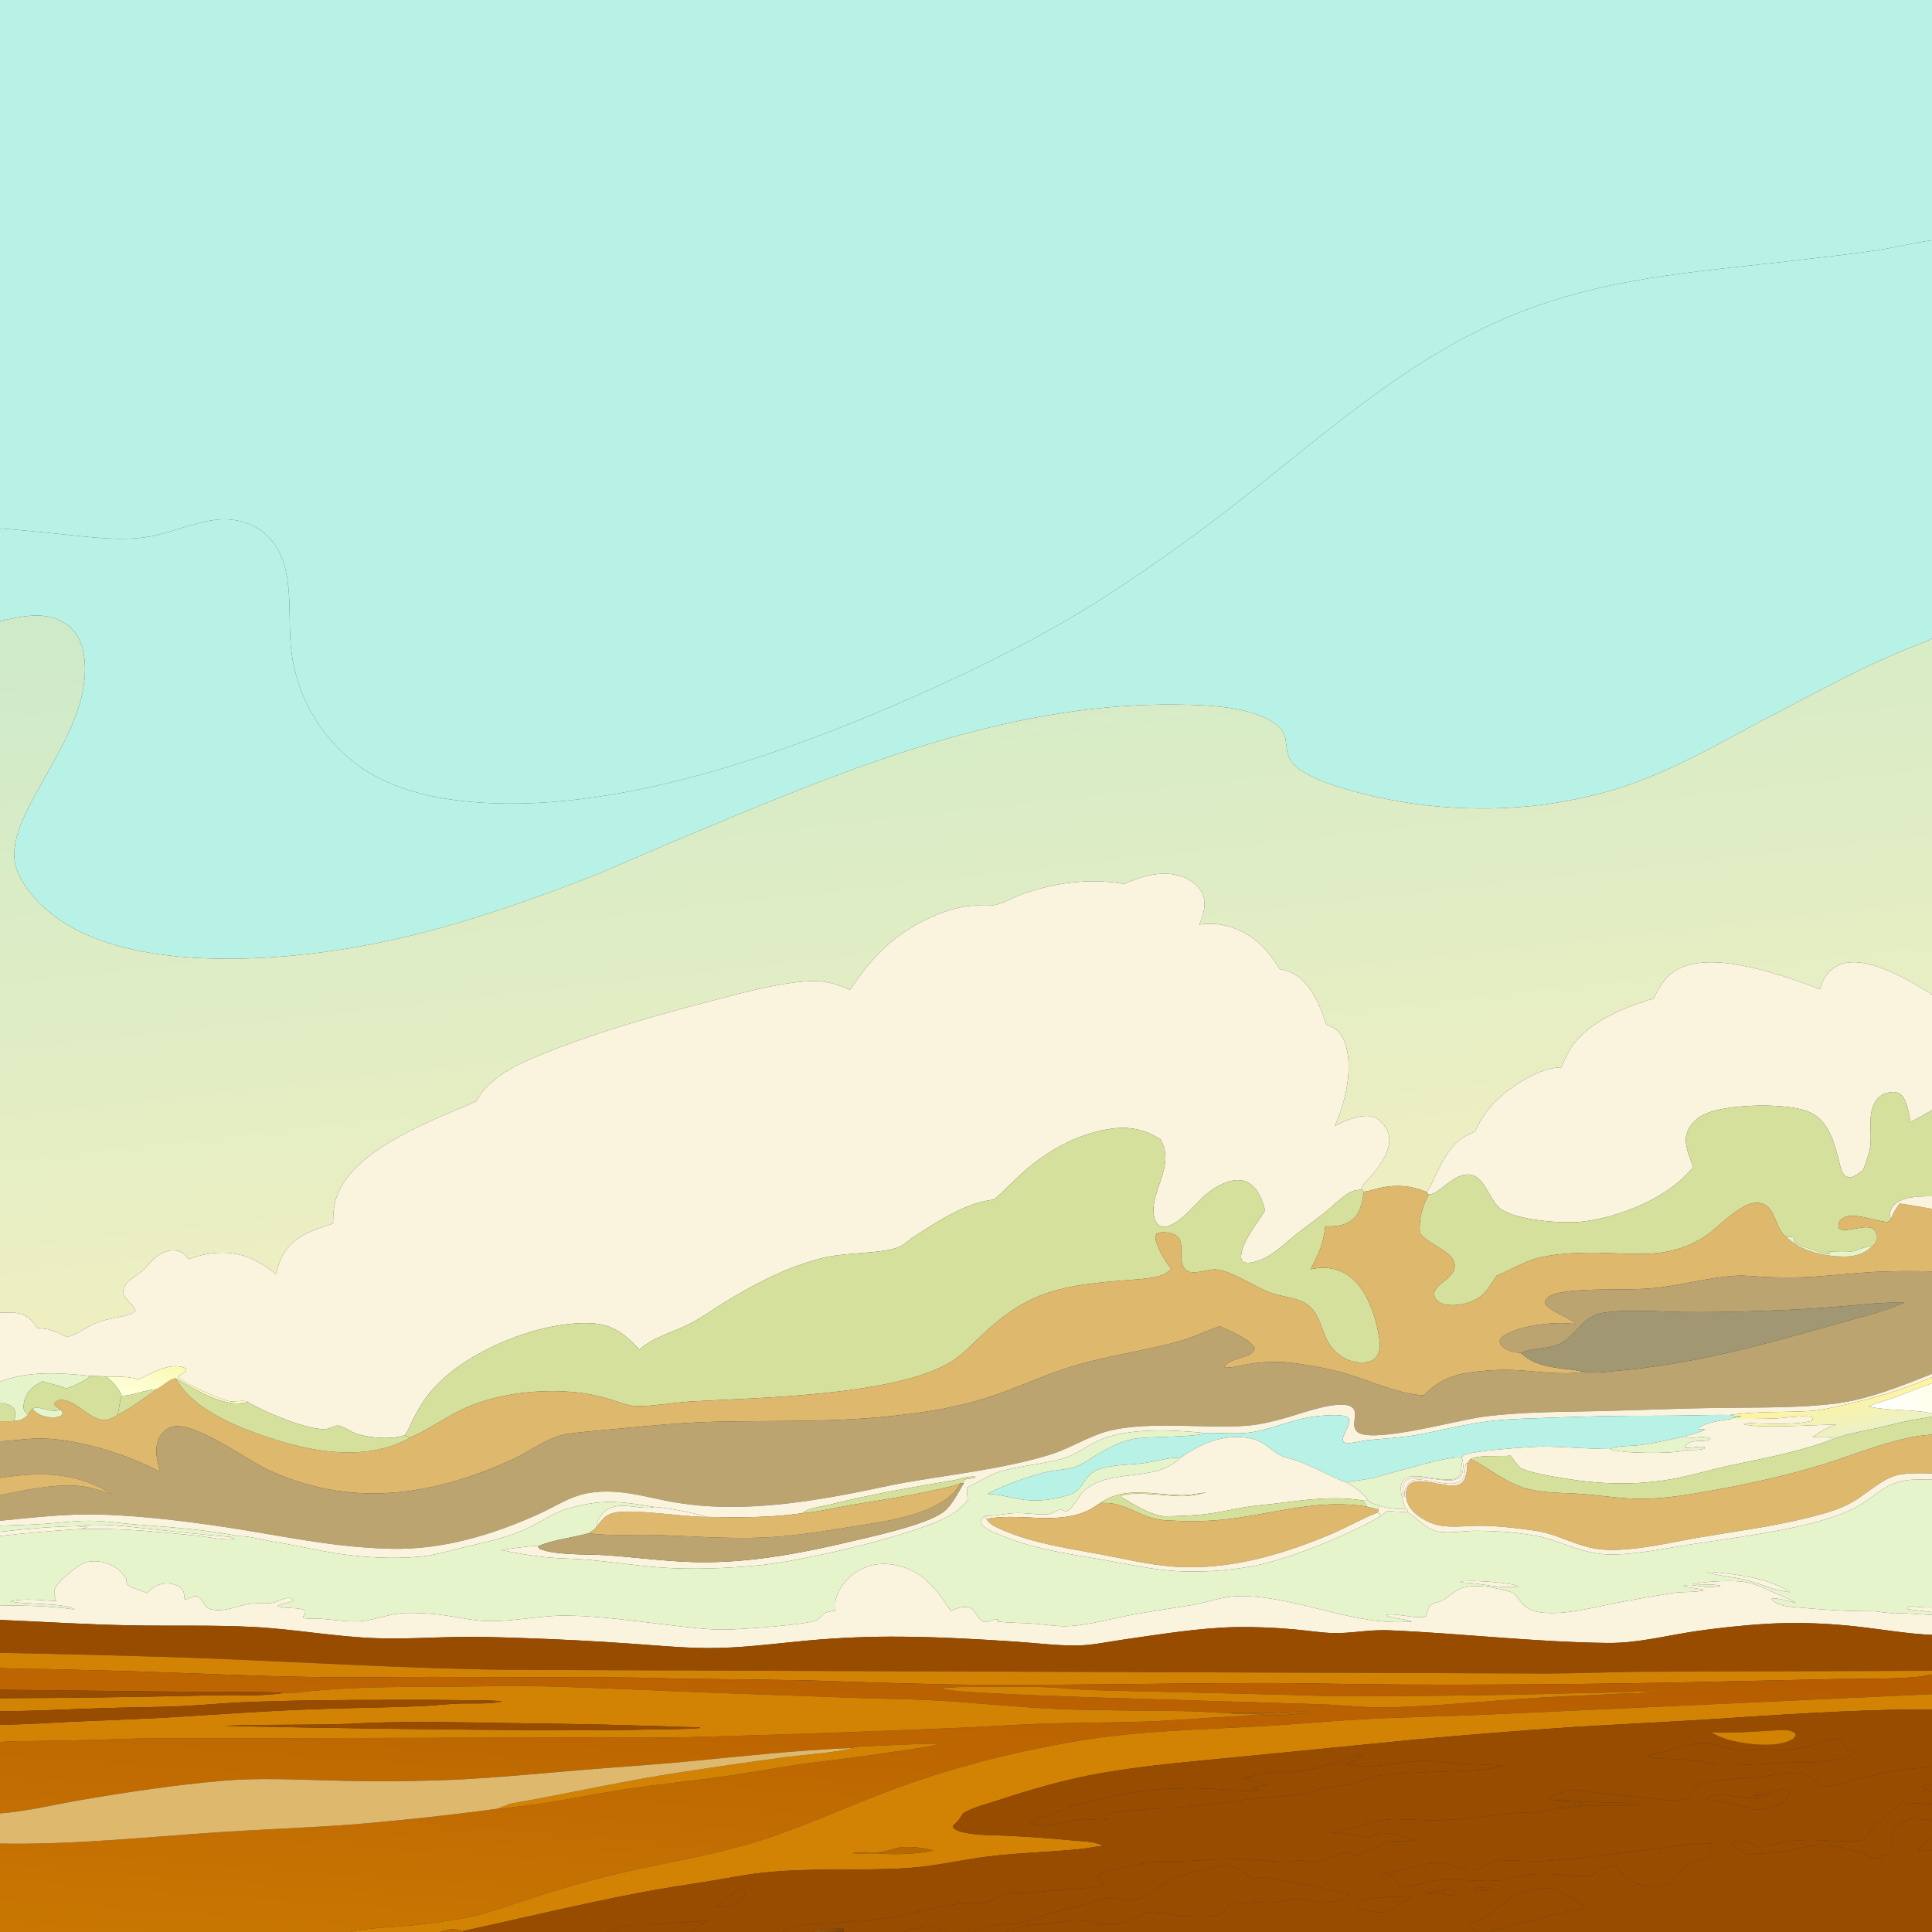 <?xml version="1.0" encoding="utf-8" ?>
<svg xmlns="http://www.w3.org/2000/svg" xmlns:xlink="http://www.w3.org/1999/xlink" width="1024" height="1024">
	<rect width="100%" height="100%" fill="#333333" stroke="none"/>
	<path fill="#B8F2E6" d="M0 0L94.952 0L800.14 0L1024 0L1024 127.339C1014.39 128.644 1004.94 131.066 995.355 132.569C982.491 134.586 969.44 135.899 956.513 137.462C897.616 144.582 845.912 146.456 790.826 171.771C742.65 193.91 702.416 229.472 661.222 262.082C637.621 280.761 613.182 298.356 587.982 314.812C555.273 336.064 520.304 353.39 484.683 369.144C415.483 399.751 324.082 432.358 247.802 424.838C226.874 422.775 205.017 417.43 188.042 404.376C169.32 389.889 157.206 368.486 154.423 344.978C151.855 324.668 157.791 296.963 139.662 282.215C132.738 276.581 123.134 274.406 114.385 275.498C101.585 277.096 89.568 282.976 76.744 284.787C62.745 286.764 47.596 284.616 33.597 283.217C22.41 282.04 11.21 280.982 0 280.044L0 0Z"/>
	<path fill="#B8F2E6" d="M0 280.044C11.21 280.982 22.41 282.04 33.597 283.217C47.596 284.616 62.745 286.764 76.744 284.787C89.568 282.976 101.585 277.096 114.385 275.498C123.134 274.406 132.738 276.581 139.662 282.215C157.791 296.963 151.855 324.668 154.423 344.978C157.206 368.486 169.32 389.889 188.042 404.376C205.017 417.43 226.874 422.775 247.802 424.838C324.082 432.358 415.483 399.751 484.683 369.144C520.304 353.39 555.273 336.064 587.982 314.812C613.182 298.356 637.621 280.761 661.222 262.082C702.416 229.472 742.65 193.91 790.826 171.771C845.912 146.456 897.616 144.582 956.513 137.462C969.44 135.899 982.491 134.586 995.355 132.569C1004.94 131.066 1014.39 128.644 1024 127.339L1024 338.467C1018.49 341.147 1012.47 343.141 1006.81 345.546C996.395 349.993 986.138 354.803 976.059 359.968C960.934 367.752 945.855 375.624 930.823 383.585C909.66 395 888.097 407.164 865.404 415.265C849.852 420.817 832.954 424.584 816.592 426.675C781.6 430.878 746.118 427.913 712.308 417.961C703.856 415.387 694.177 412.17 687.227 406.538C681.802 402.143 682.338 398.031 681.357 391.746C680.786 388.082 678.583 385.46 675.613 383.37C662.849 374.387 639.843 373.683 624.487 373.461C529.801 372.095 440.839 410.931 355.194 446.776C338.856 453.614 322.774 461.146 306.214 467.427C268.964 481.554 230.255 494.549 190.969 501.604C145.258 509.813 70.857 515.158 30.835 486.99C21.147 480.171 8.87 467.802 7.673 455.345C4.906 426.563 51.704 386.462 44.237 345.755C43.116 339.645 40.122 334.147 34.894 330.629C24.181 323.421 11.66 326.749 0 329.123L0 280.044Z"/>
	<defs>
		<linearGradient id="gradient_0" gradientUnits="userSpaceOnUse" x1="484.708" y1="274.645" x2="527.256" y2="655.968">
			<stop offset="0" stop-color="#CDEAC9"/>
			<stop offset="1" stop-color="#EEEFC1"/>
		</linearGradient>
	</defs>
	<path fill="url(#gradient_0)" d="M0 329.123C11.66 326.749 24.181 323.421 34.894 330.629C40.122 334.147 43.116 339.645 44.237 345.755C51.704 386.462 4.906 426.563 7.673 455.345C8.87 467.802 21.147 480.171 30.835 486.99C70.857 515.158 145.258 509.813 190.969 501.604C230.255 494.549 268.964 481.554 306.214 467.427C322.774 461.146 338.856 453.614 355.194 446.776C440.839 410.931 529.801 372.095 624.487 373.461C639.843 373.683 662.849 374.387 675.613 383.37C678.583 385.46 680.786 388.082 681.357 391.746C682.338 398.031 681.802 402.143 687.227 406.538C694.177 412.17 703.856 415.387 712.308 417.961C746.118 427.913 781.6 430.878 816.592 426.675C832.954 424.584 849.852 420.817 865.404 415.265C888.097 407.164 909.66 395 930.823 383.585C945.855 375.624 960.934 367.752 976.059 359.968C986.138 354.803 996.395 349.993 1006.81 345.546C1012.47 343.141 1018.49 341.147 1024 338.467L1024 527.031C1012.22 519.893 991.761 507.257 977.614 510.531C973.178 511.558 969.516 514.256 967.149 518.142C966.006 520.018 965.357 522.18 964.671 524.255C945.492 517.18 910.105 504.055 890.503 513.098C883.6 516.284 879.42 522.435 876.528 529.212C860.549 533.934 839.727 542.227 831.254 557.692C829.838 560.276 828.685 563.054 827.542 565.768C816.591 565.546 801.111 575.601 793.474 582.921C788.401 587.784 784.66 593.315 781.793 599.714C769.55 604.454 765.862 612.861 760.444 623.922C759.163 626.536 758.001 629.554 756.111 631.789C748.005 628.365 740.123 627.748 731.565 629.593C728.987 630.149 726.459 631.082 723.857 631.487L722.971 631.617C722.575 631.068 722.05 630.779 721.502 630.393C721.539 630.181 721.549 629.962 721.613 629.756C722.304 627.542 725.42 624.924 727.026 623.066C732.117 617.179 739.056 607.274 735.358 599.218C734.077 596.428 731.194 593.135 728.23 592.088C722.5 590.065 713.765 593.47 708.637 596.203C708.233 596.419 707.832 596.639 707.434 596.864C713.07 584.536 717.713 565.344 712.62 552.127C711.299 548.698 708.979 545.551 705.514 544.125C704.677 543.786 703.831 543.47 702.977 543.177C699.89 533.304 694.988 521.05 685.301 515.897C683.122 514.738 680.685 514.118 678.28 513.631C671.249 502.12 662.841 493.749 649.318 490.551C644.738 489.468 640.291 489.355 635.639 490.051C637.77 484.693 639.755 479.259 637.258 473.594C635.281 469.108 630.989 466.202 626.487 464.626C615.983 460.949 605.485 464.413 595.721 468.485C577.84 465.389 559.46 467.729 542.378 473.701C537.586 475.376 533.067 478.28 528.135 479.497C524.038 480.508 519.145 479.688 514.899 480.073C502.099 481.236 487.845 487.92 477.454 495.274C466.26 503.198 458.06 513.33 450.513 524.613C444.514 522.103 438.882 520.039 432.31 519.991C416.555 519.876 394.095 526.036 378.675 530.046C348.099 537.999 316.879 546.757 287.564 558.673C274.137 564.132 259.847 570.435 252.496 583.576C246.944 586.379 241.082 588.48 235.395 590.987C216.275 599.413 185.364 613.352 178.324 634.749C176.878 639.144 176.52 643.882 176.567 648.488C165.835 651.958 154.955 655.233 149.411 666.069C147.942 668.941 147.128 672.18 146.176 675.249C135.874 666.844 126.167 662.796 112.642 664.245C108.217 664.72 104.083 665.909 99.893 667.358C98.132 664.884 96.619 663.421 93.55 662.853C89.985 662.193 86.153 663.726 83.283 665.771C80.128 668.02 78.14 671.278 75.242 673.728C72.833 675.765 69.858 677.273 67.69 679.563C66.646 680.665 65.661 682.063 65.403 683.593C64.899 686.585 67.279 688.703 69.067 690.724C70.169 691.971 71.17 693.007 71.862 694.537C70.993 696.087 68.783 696.605 67.181 697.061C61.995 698.538 55.803 699.153 50.908 701.214C45.449 703.513 41.271 707.195 35.353 708.71C29.965 705.717 26.001 704.081 19.72 703.899C17.128 699.869 14.52 697.014 9.647 696.044C6.576 695.433 3.121 695.72 0 695.743L0 329.123Z"/>
	<path fill="#FAF3DD" d="M721.502 630.393C720.667 630.598 719.95 630.725 719.093 630.806C714.122 631.281 707.673 638.162 703.949 641.251C698.636 645.661 692.892 649.581 687.469 653.86C682.298 657.941 677.169 663.085 671.397 666.261C668.253 667.991 662.312 670.354 658.806 668.817C657.876 667.546 657.619 666.653 657.85 665.066C659.077 656.641 666.419 648.623 670.559 641.422C668.912 635.956 666.941 629.892 661.659 626.877C658.247 624.929 654.251 625.264 650.639 626.448C646.106 627.933 641.952 630.744 638.355 633.83C633.73 637.799 622.09 652.902 614.96 649.757C613.305 649.027 612.363 647.322 611.915 645.653C608.328 632.3 623.537 618.484 615.112 603.931C605.229 597.489 595.65 596.635 584.204 599.099C567.732 602.645 553.544 611.116 541.147 622.345C536.328 626.71 531.873 631.504 526.957 635.75C511.374 637.719 497.945 646.798 484.997 655.065C482.173 656.868 479.523 659.679 476.44 660.956C467.878 664.505 448.66 663.796 437.381 666.442C418.561 670.856 401.084 679.849 384.68 689.872C378.525 693.633 372.566 698.041 366.178 701.366C357.127 706.075 346.538 708.42 338.866 715.38C331.654 707.391 324.921 701.968 313.681 701.381C288.136 700.048 253.562 713.709 234.945 730.749C227.479 737.582 223.511 743.337 218.969 752.275C217.579 755.01 216.34 758.367 214.451 760.737C207.343 763.203 194.97 762.262 187.973 759.517C185.284 758.462 182.108 755.975 179.283 755.611C177.742 755.412 175.467 756.8 173.922 757.201C165.689 759.338 139.024 747.937 131.521 743.201C130.043 741.76 124.277 743.068 122.086 742.775C117.407 742.149 97.05 733.251 94.247 729.464C95.916 728.53 97.446 727.748 98.74 726.318L98.576 725.283C98.346 725.186 98.118 725.082 97.885 724.992C89.624 721.824 80.614 728.011 73.327 731.038C73.186 731 73.046 730.96 72.904 730.924C72.669 730.864 72.431 730.811 72.196 730.752C67.275 729.5 61.276 729.622 56.205 729.638C53.56 729.358 50.816 729.418 48.155 729.288C32.222 727.686 15.155 726.327 0 732.377L0 695.743C3.121 695.72 6.576 695.433 9.647 696.044C14.52 697.014 17.128 699.869 19.72 703.899C26.001 704.081 29.965 705.717 35.353 708.71C41.271 707.195 45.449 703.513 50.908 701.214C55.803 699.153 61.995 698.538 67.181 697.061C68.783 696.605 70.993 696.087 71.862 694.537C71.17 693.007 70.169 691.971 69.067 690.724C67.279 688.703 64.899 686.585 65.403 683.593C65.661 682.063 66.646 680.665 67.69 679.563C69.858 677.273 72.833 675.765 75.242 673.728C78.14 671.278 80.128 668.02 83.283 665.771C86.153 663.726 89.985 662.193 93.55 662.853C96.619 663.421 98.132 664.884 99.893 667.358C104.083 665.909 108.217 664.72 112.642 664.245C126.167 662.796 135.874 666.844 146.176 675.249C147.128 672.18 147.942 668.941 149.411 666.069C154.955 655.233 165.835 651.958 176.567 648.488C176.52 643.882 176.878 639.144 178.324 634.749C185.364 613.352 216.275 599.413 235.395 590.987C241.082 588.48 246.944 586.379 252.496 583.576C259.847 570.435 274.137 564.132 287.564 558.673C316.879 546.757 348.099 537.999 378.675 530.046C394.095 526.036 416.555 519.876 432.31 519.991C438.882 520.039 444.514 522.103 450.513 524.613C458.06 513.33 466.26 503.198 477.454 495.274C487.845 487.92 502.099 481.236 514.899 480.073C519.145 479.688 524.038 480.508 528.135 479.497C533.067 478.28 537.586 475.376 542.378 473.701C559.46 467.729 577.84 465.389 595.721 468.485C605.485 464.413 615.983 460.949 626.487 464.626C630.989 466.202 635.281 469.108 637.258 473.594C639.755 479.259 637.77 484.693 635.639 490.051C640.291 489.355 644.738 489.468 649.318 490.551C662.841 493.749 671.249 502.12 678.28 513.631C680.685 514.118 683.122 514.738 685.301 515.897C694.988 521.05 699.89 533.304 702.977 543.177C703.831 543.47 704.677 543.786 705.514 544.125C708.979 545.551 711.299 548.698 712.62 552.127C717.713 565.344 713.07 584.536 707.434 596.864C707.832 596.639 708.233 596.419 708.637 596.203C713.765 593.47 722.5 590.065 728.23 592.088C731.194 593.135 734.077 596.428 735.358 599.218C739.056 607.274 732.117 617.179 727.026 623.066C725.42 624.924 722.304 627.542 721.613 629.756C721.549 629.962 721.539 630.181 721.502 630.393Z"/>
	<path fill="#FAF3DD" d="M964.671 524.255C965.357 522.18 966.006 520.018 967.149 518.142C969.516 514.256 973.178 511.558 977.614 510.531C991.761 507.257 1012.22 519.893 1024 527.031L1024 588.4C1020.3 590.601 1016.59 592.675 1012.72 594.573C1011.62 590.347 1010.76 581.929 1006.71 579.591C1004.67 578.417 1001.98 578.724 999.825 579.368C996.803 580.269 994.615 582.321 993.27 585.142C989.996 592.009 992.161 599.815 991.326 607.059C990.813 611.506 989.075 615.83 987.568 620.009C985.704 621.484 982.375 624.331 979.864 623.953C978.335 623.723 977.294 622.788 976.615 621.447C975.401 619.049 974.891 615.973 974.199 613.364C971.591 603.534 968.385 592.987 957.976 588.993C946.121 584.446 914.705 585.092 903.269 590.641C898.996 592.714 895.487 596.115 894.044 600.719C892.245 606.46 895.582 613.206 897.43 618.616C884.383 634.878 858.403 645.315 838.137 647.55C828.323 648.632 802.863 646.795 795.091 640.528C788.847 635.493 786.689 622.045 777.527 622.526C769.285 622.959 763.584 632.549 757.23 633.183L756.111 631.789C758.001 629.554 759.163 626.536 760.444 623.922C765.862 612.861 769.55 604.454 781.793 599.714C784.66 593.315 788.401 587.784 793.474 582.921C801.111 575.601 816.591 565.546 827.542 565.768C828.685 563.054 829.838 560.276 831.254 557.692C839.727 542.227 860.549 533.934 876.528 529.212C879.42 522.435 883.6 516.284 890.503 513.098C910.105 504.055 945.492 517.18 964.671 524.255Z"/>
	<path fill="#D4E09B" d="M1012.72 594.573C1016.59 592.675 1020.3 590.601 1024 588.4L1024 634.062C1017.87 634.071 1008.42 633.981 1003.81 638.758C1002.52 640.102 1001.71 642.145 1001.68 644.016C1001.67 644.766 1001.94 645.305 1002.27 645.951C1001.66 647.025 1001.59 647.122 1000.49 647.664C994.093 647.528 981.669 641.663 976.015 646.159C974.983 646.98 974.494 648.147 974.469 649.455C974.458 650.021 974.581 650.52 974.688 651.065C976.689 652.586 980.41 651.613 982.737 651.296C985.654 650.899 990.798 649.45 993.181 651.637C994.459 652.81 995.065 654.823 994.862 656.522C994.669 658.133 993.683 659.606 992.388 660.549C992.307 660.608 992.206 660.637 992.115 660.681C989.096 660.238 985.052 662.672 981.967 663.212C978.047 663.896 973.521 663.401 969.519 663.402L969.224 663.751L970.365 664.251C969.48 664.493 968.864 664.658 967.938 664.585C965.98 664.429 951.49 659.383 951.088 658.459C950.668 657.494 951.294 656.967 950.488 655.821C949.096 655.525 948.222 655.408 946.786 655.637C940.884 651.427 941.453 641.07 934.576 638.122C924.949 633.995 911.372 650.474 903.54 655.437C885.92 666.602 870.675 664.742 850.997 664.095C839.984 663.733 828.31 664.008 817.495 666.172C808.893 667.894 801.396 672.79 793.332 676.109C790.319 680.243 788.454 684.454 784.119 687.526C779.09 691.091 771.784 692.553 765.671 691.339C763.893 690.986 761.731 689.721 760.812 688.108C757.204 681.774 769.645 678.522 770.867 672.322C772.616 663.449 757.806 660.753 752.519 653.465C752.113 645.932 753.689 639.795 757.23 633.183C763.584 632.549 769.285 622.959 777.527 622.526C786.689 622.045 788.847 635.493 795.091 640.528C802.863 646.795 828.323 648.632 838.137 647.55C858.403 645.315 884.383 634.878 897.43 618.616C895.582 613.206 892.245 606.46 894.044 600.719C895.487 596.115 898.996 592.714 903.269 590.641C914.705 585.092 946.121 584.446 957.976 588.993C968.385 592.987 971.591 603.534 974.199 613.364C974.891 615.973 975.401 619.049 976.615 621.447C977.294 622.788 978.335 623.723 979.864 623.953C982.375 624.331 985.704 621.484 987.568 620.009C989.075 615.83 990.813 611.506 991.326 607.059C992.161 599.815 989.996 592.009 993.27 585.142C994.615 582.321 996.803 580.269 999.825 579.368C1001.98 578.724 1004.67 578.417 1006.71 579.591C1010.76 581.929 1011.62 590.347 1012.72 594.573Z"/>
	<path fill="#D4E09B" d="M670.559 641.422C666.419 648.623 659.077 656.641 657.85 665.066C657.619 666.653 657.876 667.546 658.806 668.817C662.312 670.354 668.253 667.991 671.397 666.261C677.169 663.085 682.298 657.941 687.469 653.86C692.892 649.581 698.636 645.661 703.949 641.251C707.673 638.162 714.122 631.281 719.093 630.806C719.95 630.725 720.667 630.598 721.502 630.393C722.05 630.779 722.575 631.068 722.971 631.617C721.798 637.583 721.332 643.432 715.769 647.226C711.804 649.93 707.049 650.092 702.422 649.958C701.446 659.5 698.886 664.395 694.665 672.755L695.358 672.604C702.145 671.189 708.779 672.047 714.605 676.051C724.523 682.868 729.191 697.677 730.995 708.952C731.53 712.299 731.709 716.111 729.584 718.983C728.235 720.807 726.11 721.871 723.868 722.061C717.671 722.586 712.96 720.921 708.34 716.825C700.415 709.797 701.408 699.86 694.875 693.128C693.432 691.624 691.685 690.444 689.75 689.668C684.354 687.442 678.283 687.05 672.808 684.982C664.827 681.969 650.947 672.335 643.104 672.835C639.178 673.086 631.53 675.989 628.511 673.033C622.228 666.879 632.08 653.999 617.313 653.154C615.694 653.061 614.48 653.222 613.021 653.915C612.292 655.279 612.269 656.132 612.68 657.633C614.12 662.9 617.463 668.27 620.78 672.568C619.19 674.02 617.809 675.265 615.724 675.919C608.929 678.05 601.274 678.147 594.211 678.756C581.624 679.839 568.492 681.039 556.383 684.862C541.6 689.53 529.896 698.508 518.894 709.107C514.084 713.74 509.491 718.513 503.729 721.985C474.205 739.774 402.132 740.8 366.667 742.789C358.062 743.272 345.028 745.5 337.251 745.27C332.432 745.127 327.146 742.725 322.491 741.393C317.59 739.99 312.429 738.789 307.363 738.184C286.677 735.713 261.762 738.454 243.088 747.941C234.319 752.396 226.382 758.097 217.303 762.01C216.394 761.526 215.395 761.151 214.451 760.737C216.34 758.367 217.579 755.01 218.969 752.275C223.511 743.337 227.479 737.582 234.945 730.749C253.562 713.709 288.136 700.048 313.681 701.381C324.921 701.968 331.654 707.391 338.866 715.38C346.538 708.42 357.127 706.075 366.178 701.366C372.566 698.041 378.525 693.633 384.68 689.872C401.084 679.849 418.561 670.856 437.381 666.442C448.66 663.796 467.878 664.505 476.44 660.956C479.523 659.679 482.173 656.868 484.997 655.065C497.945 646.798 511.374 637.719 526.957 635.75C531.873 631.504 536.328 626.71 541.147 622.345C553.544 611.116 567.732 602.645 584.204 599.099C595.65 596.635 605.229 597.489 615.112 603.931C623.537 618.484 608.328 632.3 611.915 645.653C612.363 647.322 613.305 649.027 614.96 649.757C622.09 652.902 633.73 637.799 638.355 633.83C641.952 630.744 646.106 627.933 650.639 626.448C654.251 625.264 658.247 624.929 661.659 626.877C666.941 629.892 668.912 635.956 670.559 641.422Z"/>
	<path fill="#DEB86D" d="M722.971 631.617L723.857 631.487C726.459 631.082 728.987 630.149 731.565 629.593C740.123 627.748 748.005 628.365 756.111 631.789L757.23 633.183C753.689 639.795 752.113 645.932 752.519 653.465C757.806 660.753 772.616 663.449 770.867 672.322C769.645 678.522 757.204 681.774 760.812 688.108C761.731 689.721 763.893 690.986 765.671 691.339C771.784 692.553 779.09 691.091 784.119 687.526C788.454 684.454 790.319 680.243 793.332 676.109C801.396 672.79 808.893 667.894 817.495 666.172C828.31 664.008 839.984 663.733 850.997 664.095C870.675 664.742 885.92 666.602 903.54 655.437C911.372 650.474 924.949 633.995 934.576 638.122C941.453 641.07 940.884 651.427 946.786 655.637C954.448 663.242 967.276 666.052 977.751 666.005C982.866 665.981 988.078 664.631 991.836 660.979C991.934 660.884 992.022 660.78 992.115 660.681C992.206 660.637 992.307 660.608 992.388 660.549C993.683 659.606 994.669 658.133 994.862 656.522C995.065 654.823 994.459 652.81 993.181 651.637C990.798 649.45 985.654 650.899 982.737 651.296C980.41 651.613 976.689 652.586 974.688 651.065C974.581 650.52 974.458 650.021 974.469 649.455C974.494 648.147 974.983 646.98 976.015 646.159C981.669 641.663 994.093 647.528 1000.49 647.664C1001.59 647.122 1001.66 647.025 1002.27 645.951C1003.49 642.867 1004.75 640.435 1006.9 637.875C1012.62 638.723 1018.32 639.673 1024 640.725L1024 673.863C1012.97 673.677 1001.79 673.595 990.776 674.3C978.639 675.077 966.535 676.635 954.373 677.012C948.005 677.167 941.634 677.106 935.27 676.828C930.219 676.558 925.004 675.894 919.952 676.191C905.264 677.057 890.867 681.413 876.159 682.752C860.912 684.14 845.268 682.619 830.138 684.583C827.112 684.975 822.127 685.825 820.004 688.119C819.191 688.999 818.828 689.633 818.752 690.819C822.179 695.476 829.624 697.144 834.117 700.915C834.346 701.107 834.581 701.293 834.81 701.485C834.947 701.601 835.08 701.722 835.215 701.84C825.044 700.158 805.072 702.34 796.575 708.281C795.733 708.87 795.304 709.515 794.855 710.44C795.003 712.027 795.298 712.911 796.523 713.99C798.971 716.143 802.872 716.814 806.03 717.116C815.813 725.99 827.59 724.555 839.566 727.071C827.413 729.061 814.656 726.703 802.437 726.148C796.166 725.863 789.794 726.205 783.557 726.872C771.209 728.192 763.446 730.682 754.658 739.62C740.883 738.67 728.089 732.573 715.046 728.549C706.298 725.849 697.026 724.088 687.971 722.763C679.019 721.452 670.54 721.498 661.626 723.014C657.695 723.682 653.216 725.028 649.268 724.856L649.005 724.201C652.194 719.266 664.985 719.923 664.958 714.398C662.063 709.249 651.662 705.523 646.424 702.9C638.941 705.557 631.908 709.051 624.198 711.149C606.432 715.982 588.08 718.454 570.363 723.585C556.132 727.706 543.091 733.873 529.209 738.811C508.628 746.132 487.666 749.189 465.997 751.17C437.039 753.818 408.286 752.869 379.292 753.548C362.02 753.953 344.902 755.584 327.722 757.268C318.925 758.13 310.051 758.706 301.295 759.91C290.666 761.371 281.357 769.086 271.706 773.504C228.85 793.121 185.078 799.528 141.03 778.531C130.186 773.362 101.891 752.499 90.772 756.372C87.828 757.393 85.444 759.595 84.194 762.449C81.657 768.099 83.252 774.421 84.87 780.068C67.596 771.02 42.638 763.024 23.026 762.454C15.342 762.23 7.655 763.543 0 763.994L0 753.229C2.527 753.295 5.024 753.37 7.548 753.167C10.912 752.739 12.693 752.286 14.926 749.671C15.433 748.637 16.45 747.581 17.155 746.649C19.744 749.763 22.878 750.868 26.848 751.207C28.947 751.386 30.492 751.207 32.395 750.317L33.179 749.221C32.975 748.315 32.774 747.917 32.153 747.227C30.816 746.395 29.753 745.607 28.647 744.484L28.661 743.725C29.938 742.57 30.982 741.868 32.779 741.949C43.055 742.412 50.535 758.815 62.231 749.905C69.494 746.125 76.35 741.137 82.959 736.316C86.304 734.769 89.436 730.923 93.204 730.529C102.25 747.837 129.019 757.822 146.853 763.346C168.773 770.136 194.246 773.855 215.59 762.967C216.172 762.668 216.743 762.349 217.303 762.01C226.382 758.097 234.319 752.396 243.088 747.941C261.762 738.454 286.677 735.713 307.363 738.184C312.429 738.789 317.59 739.99 322.491 741.393C327.146 742.725 332.432 745.127 337.251 745.27C345.028 745.5 358.062 743.272 366.667 742.789C402.132 740.8 474.205 739.774 503.729 721.985C509.491 718.513 514.084 713.74 518.894 709.107C529.896 698.508 541.6 689.53 556.383 684.862C568.492 681.039 581.624 679.839 594.211 678.756C601.274 678.147 608.929 678.05 615.724 675.919C617.809 675.265 619.19 674.02 620.78 672.568C617.463 668.27 614.12 662.9 612.68 657.633C612.269 656.132 612.292 655.279 613.021 653.915C614.48 653.222 615.694 653.061 617.313 653.154C632.08 653.999 622.228 666.879 628.511 673.033C631.53 675.989 639.178 673.086 643.104 672.835C650.947 672.335 664.827 681.969 672.808 684.982C678.283 687.05 684.354 687.442 689.75 689.668C691.685 690.444 693.432 691.624 694.875 693.128C701.408 699.86 700.415 709.797 708.34 716.825C712.96 720.921 717.671 722.586 723.868 722.061C726.11 721.871 728.235 720.807 729.584 718.983C731.709 716.111 731.53 712.299 730.995 708.952C729.191 697.677 724.523 682.868 714.605 676.051C708.779 672.047 702.145 671.189 695.358 672.604L694.665 672.755C698.886 664.395 701.446 659.5 702.422 649.958C707.049 650.092 711.804 649.93 715.769 647.226C721.332 643.432 721.798 637.583 722.971 631.617Z"/>
	<path fill="#FAF3DD" d="M1002.27 645.951C1001.94 645.305 1001.67 644.766 1001.68 644.016C1001.71 642.145 1002.52 640.102 1003.81 638.758C1008.42 633.981 1017.87 634.071 1024 634.062L1024 640.725C1018.32 639.673 1012.62 638.723 1006.9 637.875C1004.75 640.435 1003.49 642.867 1002.27 645.951Z"/>
	<path fill="#E6F4CB" d="M946.786 655.637C948.222 655.408 949.096 655.525 950.488 655.821C951.294 656.967 950.668 657.494 951.088 658.459C951.49 659.383 965.98 664.429 967.938 664.585C968.864 664.658 969.48 664.493 970.365 664.251L969.224 663.751L969.519 663.402C973.521 663.401 978.047 663.896 981.967 663.212C985.052 662.672 989.096 660.238 992.115 660.681C992.022 660.78 991.934 660.884 991.836 660.979C988.078 664.631 982.866 665.981 977.751 666.005C967.276 666.052 954.448 663.242 946.786 655.637Z"/>
	<path fill="#BCA471" d="M835.215 701.84C835.08 701.722 834.947 701.601 834.81 701.485C834.581 701.293 834.346 701.107 834.117 700.915C829.624 697.144 822.179 695.476 818.752 690.819C818.828 689.633 819.191 688.999 820.004 688.119C822.127 685.825 827.112 684.975 830.138 684.583C845.268 682.619 860.912 684.14 876.159 682.752C890.867 681.413 905.264 677.057 919.952 676.191C925.004 675.894 930.219 676.558 935.27 676.828C941.634 677.106 948.005 677.167 954.373 677.012C966.535 676.635 978.639 675.077 990.776 674.3C1001.79 673.595 1012.97 673.677 1024 673.863L1024 728.174C1007.77 734.645 990.469 741.639 973.031 743.894C955.123 746.209 932.357 745.987 913.993 746.167C892.545 746.378 871.182 747.348 849.748 747.875C828.574 748.395 806.962 748.129 785.948 750.938C772.325 752.758 731.143 764.219 720.707 759.71C719.231 759.072 718.408 758.095 717.966 756.562C716.97 753.107 720.096 747.95 716.089 745.574C709.836 741.868 690.838 748.75 684.211 750.693C676.514 752.95 668.907 755.003 660.876 755.655C637.934 757.515 604.003 752.266 582.85 759.904C573.46 763.294 565.187 768.436 555.518 771.323C531.16 778.594 505.122 781.384 480.124 785.722C471.066 787.293 462.109 789.423 453.086 791.179C429.777 795.717 406.223 799.193 382.422 798.601C373.512 798.419 364.63 797.538 355.859 795.965C341.03 793.22 328.258 788.907 312.946 791.183C302.575 792.724 295.563 797.878 286.268 802.126C261.607 813.396 234.908 821.438 207.629 820.889C176.756 820.267 149.697 813.972 119.482 809.419C96.505 805.957 67.395 802.403 44.166 802.704C29.441 802.895 14.657 804.634 0 806.04L0 792.507C12.916 789.783 30.173 786.086 43.177 787.75C48.794 788.468 54.126 790.251 59.481 792.008C40.089 780.019 21.755 780.036 0 783.366L0 763.994C7.655 763.543 15.342 762.23 23.026 762.454C42.638 763.024 67.596 771.02 84.87 780.068C83.252 774.421 81.657 768.099 84.194 762.449C85.444 759.595 87.828 757.393 90.772 756.372C101.891 752.499 130.186 773.362 141.03 778.531C185.078 799.528 228.85 793.121 271.706 773.504C281.357 769.086 290.666 761.371 301.295 759.91C310.051 758.706 318.925 758.13 327.722 757.268C344.902 755.584 362.02 753.953 379.292 753.548C408.286 752.869 437.039 753.818 465.997 751.17C487.666 749.189 508.628 746.132 529.209 738.811C543.091 733.873 556.132 727.706 570.363 723.585C588.08 718.454 606.432 715.982 624.198 711.149C631.908 709.051 638.941 705.557 646.424 702.9C651.662 705.523 662.063 709.249 664.958 714.398C664.985 719.923 652.194 719.266 649.005 724.201L649.268 724.856C653.216 725.028 657.695 723.682 661.626 723.014C670.54 721.498 679.019 721.452 687.971 722.763C697.026 724.088 706.298 725.849 715.046 728.549C728.089 732.573 740.883 738.67 754.658 739.62C763.446 730.682 771.209 728.192 783.557 726.872C789.794 726.205 796.166 725.863 802.437 726.148C814.656 726.703 827.413 729.061 839.566 727.071C844.694 728.15 851.239 727.066 856.499 726.62C895.333 723.325 931.773 713.601 969.066 702.92C982.62 699.038 996.235 695.929 1009.29 690.484C998.247 690.047 986.824 691.55 975.816 692.408C961.484 693.627 947.119 694.439 932.74 694.846C919.345 695.352 905.94 695.55 892.536 695.442C880.23 695.288 859.159 693.629 848.043 696.157C838.968 698.22 835.217 707.732 827.349 711.931C820.737 715.46 811.949 714.075 806.03 717.116C802.872 716.814 798.971 716.143 796.523 713.99C795.298 712.911 795.003 712.027 794.855 710.44C795.304 709.515 795.733 708.87 796.575 708.281C805.072 702.34 825.044 700.158 835.215 701.84Z"/>
	<path fill="#A19772" d="M806.03 717.116C811.949 714.075 820.737 715.46 827.349 711.931C835.217 707.732 838.968 698.22 848.043 696.157C859.159 693.629 880.23 695.288 892.536 695.442C905.94 695.55 919.345 695.352 932.74 694.846C947.119 694.439 961.484 693.627 975.816 692.408C986.824 691.55 998.247 690.047 1009.29 690.484C996.235 695.929 982.62 699.038 969.066 702.92C931.773 713.601 895.333 723.325 856.499 726.62C851.239 727.066 844.694 728.15 839.566 727.071C827.59 724.555 815.813 725.99 806.03 717.116Z"/>
	<defs>
		<linearGradient id="gradient_1" gradientUnits="userSpaceOnUse" x1="79.886" y1="720.445" x2="74.058" y2="741.061">
			<stop offset="0" stop-color="#FBF9B3"/>
			<stop offset="1" stop-color="#FFD"/>
		</linearGradient>
	</defs>
	<path fill="url(#gradient_1)" d="M56.205 729.638C61.276 729.622 67.275 729.5 72.196 730.752C72.431 730.811 72.669 730.864 72.904 730.924C73.046 730.96 73.186 731 73.327 731.038C80.614 728.011 89.624 721.824 97.885 724.992C98.118 725.082 98.346 725.186 98.576 725.283L98.74 726.318C97.446 727.748 95.916 728.53 94.247 729.464C97.05 733.251 117.407 742.149 122.086 742.775C124.277 743.068 130.043 741.76 131.521 743.201C129.369 743.515 127.047 743.976 124.872 743.849C114.301 743.23 102.279 735.807 93.204 730.529C89.436 730.923 86.304 734.769 82.959 736.316C76.686 736.6 71.021 739.653 64.505 739.811C63.657 736.705 58.911 731.367 56.205 729.638Z"/>
	<path fill="#E6F4CB" d="M0 732.377C15.155 726.327 32.222 727.686 48.155 729.288C43.869 732.422 40.062 734.281 35.034 735.958C31.075 734.158 26.814 733.574 22.758 732.069C18.428 734.062 15.155 736.495 13.321 741.142C12.664 742.807 12.162 745.818 12.807 747.53C13.131 748.389 14.222 749.123 14.926 749.671C12.693 752.286 10.912 752.739 7.548 753.167C7.962 750.976 8.658 748.242 7.147 746.303C5.501 744.192 2.444 743.972 0 743.714L0 732.377Z"/>
	<path fill="#FAF3DD" d="M0 806.04C14.657 804.634 29.441 802.895 44.166 802.704C67.395 802.403 96.505 805.957 119.482 809.419C149.697 813.972 176.756 820.267 207.629 820.889C234.908 821.438 261.607 813.396 286.268 802.126C295.563 797.878 302.575 792.724 312.946 791.183C328.258 788.907 341.03 793.22 355.859 795.965C364.63 797.538 373.512 798.419 382.422 798.601C406.223 799.193 429.777 795.717 453.086 791.179C462.109 789.423 471.066 787.293 480.124 785.722C505.122 781.384 531.16 778.594 555.518 771.323C565.187 768.436 573.46 763.294 582.85 759.904C604.003 752.266 637.934 757.515 660.876 755.655C668.907 755.003 676.514 752.95 684.211 750.693C690.838 748.75 709.836 741.868 716.089 745.574C720.096 747.95 716.97 753.107 717.966 756.562C718.408 758.095 719.231 759.072 720.707 759.71C731.143 764.219 772.325 752.758 785.948 750.938C806.962 748.129 828.574 748.395 849.748 747.875C871.182 747.348 892.545 746.378 913.993 746.167C932.357 745.987 955.123 746.209 973.031 743.894C990.469 741.639 1007.77 734.645 1024 728.174L1024 729.998C1008.58 736.514 993.277 741.131 976.932 744.738C971.517 745.932 965.865 747.404 960.33 747.787C946.112 748.768 931.052 747.822 916.989 749.987C904.327 749.799 891.658 750.433 879.002 750.37C859.911 750.275 841.033 750.68 821.953 751.411C811.566 751.809 801.146 751.962 790.806 753.098C776.969 754.618 763.627 758.342 749.943 760.706C741.35 762.191 732.911 762.456 724.288 763.38C721.078 763.723 715.127 765.638 712.144 764.459C711.526 763.23 711.562 762.642 712.025 761.325C713.171 758.065 715.863 755.04 714.735 751.507C711.883 749.184 702.162 750.235 698.369 750.582C687.078 751.615 676.084 756.795 664.892 758.879C656.216 760.496 647.257 759.238 638.489 759.509C621.807 757.876 598.451 756.558 582.89 763.257C576.379 766.06 570.832 770.793 563.985 772.85C552.86 776.192 540.916 776.644 529.789 780.045C523.748 781.891 518.333 785.978 512.434 788.402C512.554 790.658 512.669 792.891 512.962 795.133C509.944 798.784 506.774 801.435 502.604 803.692C483.204 814.193 424.694 827.571 402 829.691C385.507 831.231 367.801 832.009 351.261 830.882C338.083 829.983 325.007 827.945 311.865 826.723C305.102 826.094 298.302 826.16 291.543 825.572C282.927 824.822 274.047 823.307 265.584 821.516C268.359 821.179 283.73 818.802 284.966 819.628L286.034 820.895C293.822 824.379 311.407 823.7 320.292 824.261C336.034 825.256 351.907 827.516 367.652 827.941C398.001 828.759 427.255 822.715 456.598 815.697C466.848 813.246 494.022 807.217 501.298 800.299C505.149 796.638 508.022 790.705 510.798 786.178L510.807 784.732C512.645 783.193 515.258 784.239 517.256 782.766C513.073 782.087 509.166 783.957 505.125 784.636C483.649 788.246 462.394 791.945 441.231 797.144C437.401 798.084 433.393 798.644 429.619 799.754C427.916 800.254 426.388 801.086 424.925 802.075C408.039 804.485 391.335 804.32 374.322 803.987C370.175 802.22 351.516 798.757 346.789 798.714C332.002 796.298 321.534 794.548 306.778 798.124C303.049 799.028 299.333 799.871 295.832 801.483C289.45 804.422 283.543 808.374 277.082 811.142C266.455 815.695 255.514 817.755 244.367 820.463C236.986 822.257 230.376 824.334 222.744 825.05C208.459 826.391 192.632 825.545 178.431 823.34C167.179 821.593 156.085 818.884 144.82 817.12C139.103 816.224 132.361 814.088 126.672 814.199C108.246 810.6 89.816 809.396 71.167 807.936C63.13 807.307 55.116 806.012 47.045 806.061C39.186 806.109 31.268 807.149 23.424 807.691C15.634 808.229 7.803 808.315 0 808.642L0 806.04Z"/>
	<path fill="#D4E09B" d="M48.155 729.288C50.816 729.418 53.56 729.358 56.205 729.638C58.911 731.367 63.657 736.705 64.505 739.811C63.272 742.771 63.364 746.469 62.312 749.652L62.231 749.905C50.535 758.815 43.055 742.412 32.779 741.949C30.982 741.868 29.938 742.57 28.661 743.725L28.647 744.484C29.753 745.607 30.816 746.395 32.153 747.227C25.926 749.253 21.407 744.625 17.155 746.649C16.45 747.581 15.433 748.637 14.926 749.671C14.222 749.123 13.131 748.389 12.807 747.53C12.162 745.818 12.664 742.807 13.321 741.142C15.155 736.495 18.428 734.062 22.758 732.069C26.814 733.574 31.075 734.158 35.034 735.958C40.062 734.281 43.869 732.422 48.155 729.288Z"/>
	<defs>
		<linearGradient id="gradient_2" gradientUnits="userSpaceOnUse" x1="974.803" y1="739.878" x2="978.348" y2="760.061">
			<stop offset="0" stop-color="#FFF59E"/>
			<stop offset="1" stop-color="#EBF0C7"/>
		</linearGradient>
	</defs>
	<path fill="url(#gradient_2)" d="M916.989 749.987C931.052 747.822 946.112 748.768 960.33 747.787C965.865 747.404 971.517 745.932 976.932 744.738C993.277 741.131 1008.58 736.514 1024 729.998L1024 733.105C1017.28 735.464 1010.75 738.232 1004.07 740.697C999.555 742.367 994.778 743.529 990.373 745.466C1001.36 747.996 1012.99 746.72 1024 749.125L1024 750.767C1020.41 751.656 1016.72 752.021 1013.09 752.727C1007.09 753.895 1001.2 755.51 995.242 756.842C987.612 758.546 979.937 759.774 972.529 762.351C968.865 761.566 964.419 761.9 960.635 761.714C964.802 758.749 968.486 756.744 973.321 755.03C964.657 755.034 930.353 757.386 924.015 754.75C926.689 753.936 930.639 754.509 933.509 754.526C941.106 754.572 953.291 755.144 960.457 752.99L960.836 751.958L960.313 750.925C953.942 750.214 947.33 751.492 940.944 751.784C933.263 752.136 925.512 751.991 917.823 752.036L918.312 751.553C919.997 751.413 921.489 751.124 923.111 750.651C921.377 750.604 919.566 750.639 917.876 750.221C917.579 750.148 917.285 750.065 916.989 749.987Z"/>
	<path fill="#D4E09B" d="M93.204 730.529C102.279 735.807 114.301 743.23 124.872 743.849C127.047 743.976 129.369 743.515 131.521 743.201C139.024 747.937 165.689 759.338 173.922 757.201C175.467 756.8 177.742 755.412 179.283 755.611C182.108 755.975 185.284 758.462 187.973 759.517C194.97 762.262 207.343 763.203 214.451 760.737C215.395 761.151 216.394 761.526 217.303 762.01C216.743 762.349 216.172 762.668 215.59 762.967C194.246 773.855 168.773 770.136 146.853 763.346C129.019 757.822 102.25 747.837 93.204 730.529Z"/>
	<defs>
		<linearGradient id="gradient_3" gradientUnits="userSpaceOnUse" x1="1024.894" y1="737.013" x2="997.121" y2="752.426">
			<stop offset="0" stop-color="#FFFFEB"/>
			<stop offset="1" stop-color="white"/>
		</linearGradient>
	</defs>
	<path fill="url(#gradient_3)" d="M990.373 745.466C994.778 743.529 999.555 742.367 1004.07 740.697C1010.75 738.232 1017.28 735.464 1024 733.105L1024 749.125C1012.99 746.72 1001.36 747.996 990.373 745.466Z"/>
	<path fill="#D4E09B" d="M64.505 739.811C71.021 739.653 76.686 736.6 82.959 736.316C76.35 741.137 69.494 746.125 62.231 749.905L62.312 749.652C63.364 746.469 63.272 742.771 64.505 739.811Z"/>
	<path fill="#D4E09B" d="M0 743.714C2.444 743.972 5.501 744.192 7.147 746.303C8.658 748.242 7.962 750.976 7.548 753.167C5.024 753.37 2.527 753.295 0 753.229L0 743.714Z"/>
	<path fill="#E6F4CB" d="M17.155 746.649C21.407 744.625 25.926 749.253 32.153 747.227C32.774 747.917 32.975 748.315 33.179 749.221L32.395 750.317C30.492 751.207 28.947 751.386 26.848 751.207C22.878 750.868 19.744 749.763 17.155 746.649Z"/>
	<path fill="#B8F2E6" d="M638.489 759.509C647.257 759.238 656.216 760.496 664.892 758.879C676.084 756.795 687.078 751.615 698.369 750.582C702.162 750.235 711.883 749.184 714.735 751.507C715.863 755.04 713.171 758.065 712.025 761.325C711.562 762.642 711.526 763.23 712.144 764.459C715.127 765.638 721.078 763.723 724.288 763.38C732.911 762.456 741.35 762.191 749.943 760.706C763.627 758.342 776.969 754.618 790.806 753.098C801.146 751.962 811.566 751.809 821.953 751.411C841.033 750.68 859.911 750.275 879.002 750.37C891.658 750.433 904.327 749.799 916.989 749.987C917.285 750.065 917.579 750.148 917.876 750.221C919.566 750.639 921.377 750.604 923.111 750.651C921.489 751.124 919.997 751.413 918.312 751.553L917.823 752.036C913.454 752.753 903.341 753.822 900.188 757.111L900.488 757.671C901.603 757.585 902.711 757.496 903.822 757.364C902.003 759.268 895.823 760.249 893.062 761.337C884.847 763.096 876.608 765.029 868.26 766.031C864.702 766.458 856.348 766.212 853.505 768.003C841.465 767.973 829.492 766.775 817.486 766.717C812.512 766.693 777.833 768.963 775.611 771.548C775.266 771.949 775.079 772.319 774.823 772.768C769.801 770.619 735.761 781.409 728.064 783.235C723.266 784.374 718.382 784.697 713.607 785.713C705.365 782.821 690.975 774.593 684.232 773.239C673.656 771.116 672.454 763.879 661.578 762.107C648.296 759.943 635.895 765.295 625.358 772.96C624.058 772.756 622.753 772.59 621.439 772.749C616.353 773.364 611.338 774.795 606.247 775.477C600.132 776.296 593.887 776.178 587.829 777.401C584.779 778.017 581.343 778.676 578.83 780.6C574.972 783.555 573.453 788.685 569.443 791.168C560.794 794.898 549.558 796.232 540.27 794.544C534.938 793.575 529.748 792.111 524.308 791.857L523.425 791.822C530.598 787.577 547.84 781.506 556.056 779.903C560.658 779.004 565.808 778.899 570.249 777.368C573.078 776.393 575.831 774.396 578.379 772.837C585.489 768.485 592.256 764.459 600.517 762.716C607.914 761.156 634.548 761.983 638.489 759.509Z"/>
	<path fill="#FAF3DD" d="M917.823 752.036C925.512 751.991 933.263 752.136 940.944 751.784C947.33 751.492 953.942 750.214 960.313 750.925L960.836 751.958L960.457 752.99C953.291 755.144 941.106 754.572 933.509 754.526C930.639 754.509 926.689 753.936 924.015 754.75C930.353 757.386 964.657 755.034 973.321 755.03C968.486 756.744 964.802 758.749 960.635 761.714C964.419 761.9 968.865 761.566 972.529 762.351C955.496 769.092 935.819 772.791 917.89 776.536C909.072 778.378 900.435 780.967 891.635 782.875C870.768 787.398 850.093 787.097 829.101 783.585C821.591 782.328 812.708 781.079 805.736 778.062C803.905 775.971 802.267 773.785 800.623 771.548C795.179 772.042 784.024 771.02 779.52 773.283C778.543 774.329 778.16 774.91 777.738 776.327C777.745 775.71 777.774 776.116 777.446 775.141C775.741 777.552 777.364 781.598 774.821 784.378C770.57 789.025 758.042 784.178 752.211 784.241C750.2 784.263 748.151 784.475 746.725 786.061C745.49 787.435 744.292 789.779 744.425 791.651C744.514 792.92 744.616 792.201 744.234 793.427C743.684 792.58 743.753 792.901 743.641 791.945C743.39 789.779 743.157 786.939 744.768 785.198C748.735 780.908 763.517 785.167 769.294 784.59C771.285 784.392 773.209 783.785 774.44 782.115C775.591 780.555 775.667 776.593 775.336 774.677C775.29 774.412 775.23 774.15 775.177 773.887L774.823 772.768C775.079 772.319 775.266 771.949 775.611 771.548C777.833 768.963 812.512 766.693 817.486 766.717C829.492 766.775 841.465 767.973 853.505 768.003C858.87 770.528 886.31 770.554 892.188 768.924C895.683 767.955 900.187 769.119 903.396 767.736L903.477 767.044C900.315 766.354 896.545 767.59 893.221 767.358L893.114 766.61C896 762.17 902.628 764.834 906.6 762.803C904.459 760.42 896.785 762.826 893.589 761.609C893.405 761.539 893.238 761.427 893.062 761.337C895.823 760.249 902.003 759.268 903.822 757.364C902.711 757.496 901.603 757.585 900.488 757.671L900.188 757.111C903.341 753.822 913.454 752.753 917.823 752.036Z"/>
	<path fill="#D4E09B" d="M972.529 762.351C979.937 759.774 987.612 758.546 995.242 756.842C1001.2 755.51 1007.09 753.895 1013.09 752.727C1016.72 752.021 1020.41 751.656 1024 750.767L1024 760.388C1005.66 761.391 985.086 770.374 967.091 775.947C948.056 781.842 929.116 786.031 909.535 789.606C896.706 791.948 883.526 794.343 870.445 794.417C859.467 794.479 848.61 792.569 837.688 791.792C827.56 791.072 817.153 791.583 807.356 788.461C796.816 785.103 789.178 778.061 779.52 773.283C784.024 771.02 795.179 772.042 800.623 771.548C802.267 773.785 803.905 775.971 805.736 778.062C812.708 781.079 821.591 782.328 829.101 783.585C850.093 787.097 870.768 787.398 891.635 782.875C900.435 780.967 909.072 778.378 917.89 776.536C935.819 772.791 955.496 769.092 972.529 762.351Z"/>
	<path fill="#E6F4CB" d="M512.434 788.402C518.333 785.978 523.748 781.891 529.789 780.045C540.916 776.644 552.86 776.192 563.985 772.85C570.832 770.793 576.379 766.06 582.89 763.257C598.451 756.558 621.807 757.876 638.489 759.509C634.548 761.983 607.914 761.156 600.517 762.716C592.256 764.459 585.489 768.485 578.379 772.837C575.831 774.396 573.078 776.393 570.249 777.368C565.808 778.899 560.658 779.004 556.056 779.903C547.84 781.506 530.598 787.577 523.425 791.822L524.308 791.857C529.748 792.111 534.938 793.575 540.27 794.544C549.558 796.232 560.794 794.898 569.443 791.168C573.453 788.685 574.972 783.555 578.83 780.6C581.343 778.676 584.779 778.017 587.829 777.401C593.887 776.178 600.132 776.296 606.247 775.477C611.338 774.795 616.353 773.364 621.439 772.749C622.753 772.59 624.058 772.756 625.358 772.96C611.098 786.165 589.003 777.723 574.429 790.123C574.303 790.252 574.175 790.379 574.051 790.51C571.321 793.397 568.657 799.838 564.996 801.198L564.114 800.742C563.323 800.34 562.655 800.1 561.774 799.946C559.872 800.768 557.633 802.281 555.602 802.531C551.1 803.087 543.869 801.817 538.843 801.95C533.204 802.099 527.472 803.517 521.931 803.537C520.845 804.416 520.131 804.918 519.758 806.34C520.065 808.078 520.965 808.883 522.349 809.876C524.823 811.651 528.01 812.73 530.804 813.891C548.969 821.439 567.392 823.688 586.565 827.066C599.039 829.264 611.377 832.109 624.064 832.74C637.565 833.42 651.1 832.506 664.387 830.018C682.96 826.443 714.977 813.492 731.041 804.032L735.096 800.999C738.71 801.026 742.293 801.277 745.896 801.536C750.642 804.012 754.076 808.649 759.069 810.821C765.358 813.556 775.942 811.219 782.801 811.35C791.237 811.512 800.002 811.8 808.339 813.113C812.437 813.759 816.66 814.386 820.631 815.614C830.359 818.622 839.096 822.791 849.442 823.709C862.616 824.878 882.94 820.624 896.435 818.526C920.184 814.832 954.098 810.915 976.145 802.356C980.047 800.841 983.872 799.043 987.37 796.731C995.07 791.642 1000.23 786.232 1009.78 784.691C1014.36 783.952 1019.36 784.253 1024 784.23L1024 852.009C1019.98 852.042 1015.98 851.809 1012.02 851.148L1011.04 852.805C1015.34 853.698 1019.72 853.688 1024 854.506L1024 855.951C1017.52 855.492 1011.04 855.145 1004.55 854.909C1001.01 855.205 996.796 854.313 993.227 853.955C979.555 854.122 966.334 853.156 952.73 851.944C948.376 851.556 941.984 851.238 939 847.684L939.447 847.146C943.533 847.155 947.898 848.68 951.867 849.652C948.4 847.29 944.445 845.873 940.604 844.237C936.206 842.364 931.547 839.964 926.883 838.879C919.422 837.145 904.481 838.197 896.748 839.576C899.416 839.962 910.511 839.473 911.933 840.673C909.537 840.932 906.985 841.317 904.581 841.178C900.648 840.95 896.091 839.32 892.24 840.539C892.685 841.24 901.719 842.181 903.328 842.656L902.98 842.989C897.524 844.124 892 843.478 886.535 844.347C877.017 845.86 867.362 847.522 857.892 849.312C844.569 851.832 829.225 856.437 815.669 854.456C808.729 853.442 806.465 849.571 802.472 844.312C794.225 841.776 780.907 838.502 772.979 842.531C769.753 844.171 767.121 847.011 763.944 848.562C762.423 849.304 760.582 849.277 759.118 850.112C756.83 851.418 756.501 854.294 755.832 856.649C751.974 858.65 738.864 854.472 735.004 856.026L735.166 856.509C739.264 857.911 743.666 857.914 747.814 859.243C747.991 859.3 748.167 859.362 748.343 859.421C717.799 862.259 687.751 845.846 657.13 845.973C647.942 846.011 640.498 849.225 631.663 850.716C620.869 852.538 610.02 853.947 599.26 856.002C588.667 858.026 577.943 861.118 567.172 861.828C560.682 862.256 554.625 861.046 548.194 860.573C541.564 860.086 534.901 860.229 528.299 859.372C528.568 858.801 528.402 859.005 528.911 858.57C529.034 858.465 529.163 858.366 529.289 858.264C526.522 857.714 524.179 860.082 521.579 859.667C518.561 859.185 517.465 853.386 513.943 852.14C510.622 850.965 506.907 852.398 503.949 853.851C500.72 848.864 497.26 843.812 493.105 839.546C486.602 832.846 477.697 829.014 468.36 828.897C460.987 828.871 454.181 831.949 449.037 837.175C446.009 840.252 442.615 845.603 442.76 850.095C442.799 851.281 442.804 852.465 442.83 853.651C434.124 855.014 438.517 854.803 432.898 858.588C428.995 861.217 390.841 863.675 384.556 863.718C374.555 863.787 364.527 862.458 354.61 861.298C337.147 859.256 319.407 856.696 301.81 856.301C287.189 855.972 272.934 859.505 258.467 859.204C251.145 859.052 244.156 857.411 236.954 856.328C229.889 855.265 222.313 854.742 215.154 854.928C207.891 855.115 201.609 857.554 194.586 858.829C186.568 860.284 178.758 858.561 170.755 858.03C167.472 857.812 164.198 858.243 160.951 857.606L160.619 856.969C161.301 855.779 161.844 855.108 161.855 853.694C159.149 851.674 151.036 852.88 147.113 851.239C149.152 849.493 153.297 849.746 155.849 848.254C153.002 844.958 147.374 849.042 144.258 849.541C140.498 850.143 136.546 849.527 132.757 850.022C125.92 850.914 120.782 854.103 113.53 853.253C108.459 852.659 109.066 850.536 106.201 847.286C103.3 843.997 100.883 847.935 97.818 847.617C97.651 845.323 97.682 843.39 95.94 841.68C94.301 840.072 90.932 839.294 88.706 839.259C83.973 839.184 81.067 841.197 77.876 844.345C74.976 842.829 70.359 842.039 67.866 840.26C66.795 839.496 67.084 837.952 67.022 836.778C65.49 834.304 63.42 832.207 60.966 830.643C56.715 827.93 50.949 826.73 46.006 827.919C41.472 829.009 31.054 837.893 29.307 841.648C28.121 844.197 29.037 846.11 29.843 848.59C22.381 848.235 12.641 846.928 5.497 848.801C11.695 850.431 36.011 849.56 39.436 853.024C26.215 851.181 13.327 850.833 0 851.063L0 814.103C14.202 812.498 28.444 811.266 42.711 810.41C53.978 810.258 64.992 810.458 76.223 811.341C85.614 812.134 94.998 813.005 104.374 813.954C109.784 814.505 119.301 816.68 124.454 815.596L122.07 814.589C108.241 813.509 94.336 811.927 80.531 810.49C67.96 809.181 53.366 806.988 40.792 808.92C27.256 809.021 13.449 810.391 0 811.909L0 808.642C7.803 808.315 15.634 808.229 23.424 807.691C31.268 807.149 39.186 806.109 47.045 806.061C55.116 806.012 63.13 807.307 71.167 807.936C89.816 809.396 108.246 810.6 126.672 814.199C132.361 814.088 139.103 816.224 144.82 817.12C156.085 818.884 167.179 821.593 178.431 823.34C192.632 825.545 208.459 826.391 222.744 825.05C230.376 824.334 236.986 822.257 244.367 820.463C255.514 817.755 266.455 815.695 277.082 811.142C283.543 808.374 289.45 804.422 295.832 801.483C299.333 799.871 303.049 799.028 306.778 798.124C321.534 794.548 332.002 796.298 346.789 798.714C346.473 798.784 346.157 798.861 345.839 798.924C337.888 800.484 325.067 793.762 318.289 803.618C317.123 805.313 316.094 806.938 316.245 809.056C315.444 810.761 313.482 811.637 311.96 812.646C303.141 815.163 293.346 815.932 284.966 819.628C283.73 818.802 268.359 821.179 265.584 821.516C274.047 823.307 282.927 824.822 291.543 825.572C298.302 826.16 305.102 826.094 311.865 826.723C325.007 827.945 338.083 829.983 351.261 830.882C367.801 832.009 385.507 831.231 402 829.691C424.694 827.571 483.204 814.193 502.604 803.692C506.774 801.435 509.944 798.784 512.962 795.133C512.669 792.891 512.554 790.658 512.434 788.402ZM904.655 833.19C911.327 835.479 918.294 835.709 925.089 837.355C933.01 839.273 940.698 843.146 948.878 843.906C938.598 837.263 925.859 835.232 913.976 833.873C910.945 833.526 907.702 832.932 904.655 833.19ZM774.066 838.273C774.949 838.947 774.436 838.755 775.568 838.791C785.264 839.101 795.421 842.284 805.103 840.852C800.794 838.696 778.953 837.301 774.066 838.273Z"/>
	<path fill="#DEB86D" d="M779.52 773.283C789.178 778.061 796.816 785.103 807.356 788.461C817.153 791.583 827.56 791.072 837.688 791.792C848.61 792.569 859.467 794.479 870.445 794.417C883.526 794.343 896.706 791.948 909.535 789.606C929.116 786.031 948.056 781.842 967.091 775.947C985.086 770.374 1005.66 761.391 1024 760.388L1024 780.963C1002.23 780.321 1002.33 781.972 985.084 794.072C979.623 797.904 973.117 800.316 966.752 802.159C945.579 808.288 923.163 811.075 901.448 814.752C885.643 817.429 868.636 821.768 852.591 821.457C836.973 821.154 827.886 813.424 813.853 811.343C804.582 809.967 794.889 808.841 785.512 808.677C778.104 808.548 769.828 809.92 762.581 808.442C757.027 807.308 749.87 803.324 746.922 798.321C745.44 795.804 744.679 792.226 745.523 789.376C748.53 779.218 768.143 790.946 774.484 786.173C777.302 784.052 777.407 779.525 777.738 776.327C778.16 774.91 778.543 774.329 779.52 773.283Z"/>
	<path fill="#E6F4CB" d="M853.505 768.003C856.348 766.212 864.702 766.458 868.26 766.031C876.608 765.029 884.847 763.096 893.062 761.337C893.238 761.427 893.405 761.539 893.589 761.609C896.785 762.826 904.459 760.42 906.6 762.803C902.628 764.834 896 762.17 893.114 766.61L893.221 767.358C896.545 767.59 900.315 766.354 903.477 767.044L903.396 767.736C900.187 769.119 895.683 767.955 892.188 768.924C886.31 770.554 858.87 770.528 853.505 768.003Z"/>
	<path fill="#FAF3DD" d="M625.358 772.96C635.895 765.295 648.296 759.943 661.578 762.107C672.454 763.879 673.656 771.116 684.232 773.239C690.975 774.593 705.365 782.821 713.607 785.713C718.349 788.43 722.137 790.754 725.256 795.401L722.783 795.394C707.065 792.681 692.037 794.955 676.419 796.877C671.01 797.543 665.46 797.917 660.097 798.82C653.529 799.925 647.066 801.488 640.45 802.336C632.695 803.33 625.013 803.563 617.208 803.696C609.307 802.802 601.126 797.583 594.391 793.525L594.325 792.923C599.565 789.993 619.886 793.147 626.981 793.004C631.325 792.916 635.43 792.024 639.636 791C635.117 791.505 630.417 792.583 625.883 792.506C611.68 792.263 596.018 787.566 583.321 796.542C580.971 797.974 578.658 799.735 576.151 800.859C559.342 808.391 540.532 801.647 522.948 805.044C522.697 804.492 522.289 804.024 521.931 803.537C527.472 803.517 533.204 802.099 538.843 801.95C543.869 801.817 551.1 803.087 555.602 802.531C557.633 802.281 559.872 800.768 561.774 799.946C562.655 800.1 563.323 800.34 564.114 800.742L564.996 801.198C568.657 799.838 571.321 793.397 574.051 790.51C574.175 790.379 574.303 790.252 574.429 790.123C589.003 777.723 611.098 786.165 625.358 772.96Z"/>
	<path fill="#E6F4CB" d="M713.607 785.713C718.382 784.697 723.266 784.374 728.064 783.235C735.761 781.409 769.801 770.619 774.823 772.768L775.177 773.887L775.067 774.335C774.749 775.684 774.597 776.917 774.511 778.299C774.412 779.909 774.298 781.455 773.029 782.639C766.957 788.303 744.656 776.24 742.544 787.335C741.958 790.413 743.814 797.161 745.29 799.906C740.508 799.828 736.068 799.647 731.466 798.238C729.504 797.165 726.705 797.179 725.256 795.401C722.137 790.754 718.349 788.43 713.607 785.713Z"/>
	<path fill="#FAF3DD" d="M775.177 773.887C775.23 774.15 775.29 774.412 775.336 774.677C775.667 776.593 775.591 780.555 774.44 782.115C773.209 783.785 771.285 784.392 769.294 784.59C763.517 785.167 748.735 780.908 744.768 785.198C743.157 786.939 743.39 789.779 743.641 791.945C743.753 792.901 743.684 792.58 744.234 793.427C744.616 792.201 744.514 792.92 744.425 791.651C744.292 789.779 745.49 787.435 746.725 786.061C748.151 784.475 750.2 784.263 752.211 784.241C758.042 784.178 770.57 789.025 774.821 784.378C777.364 781.598 775.741 777.552 777.446 775.141C777.774 776.116 777.745 775.71 777.738 776.327C777.407 779.525 777.302 784.052 774.484 786.173C768.143 790.946 748.53 779.218 745.523 789.376C744.679 792.226 745.44 795.804 746.922 798.321C749.87 803.324 757.027 807.308 762.581 808.442C769.828 809.92 778.104 808.548 785.512 808.677C794.889 808.841 804.582 809.967 813.853 811.343C827.886 813.424 836.973 821.154 852.591 821.457C868.636 821.768 885.643 817.429 901.448 814.752C923.163 811.075 945.579 808.288 966.752 802.159C973.117 800.316 979.623 797.904 985.084 794.072C1002.33 781.972 1002.23 780.321 1024 780.963L1024 784.23C1019.36 784.253 1014.36 783.952 1009.78 784.691C1000.23 786.232 995.07 791.642 987.37 796.731C983.872 799.043 980.047 800.841 976.145 802.356C954.098 810.915 920.184 814.832 896.435 818.526C882.94 820.624 862.616 824.878 849.442 823.709C839.096 822.791 830.359 818.622 820.631 815.614C816.66 814.386 812.437 813.759 808.339 813.113C800.002 811.8 791.237 811.512 782.801 811.35C775.942 811.219 765.358 813.556 759.069 810.821C754.076 808.649 750.642 804.012 745.896 801.536L746.129 800.422L745.29 799.906C743.814 797.161 741.958 790.413 742.544 787.335C744.656 776.24 766.957 788.303 773.029 782.639C774.298 781.455 774.412 779.909 774.511 778.299C774.597 776.917 774.749 775.684 775.067 774.335L775.177 773.887Z"/>
	<path fill="#DEB86D" d="M0 783.366C21.755 780.036 40.089 780.019 59.481 792.008C54.126 790.251 48.794 788.468 43.177 787.75C30.173 786.086 12.916 789.783 0 792.507L0 783.366Z"/>
	<path fill="#D4E09B" d="M509.216 786.05C505.321 787.87 500.613 788.568 496.436 789.53C481.383 792.996 466.476 795.116 451.276 797.667C442.587 799.125 433.697 801.354 424.925 802.075C426.388 801.086 427.916 800.254 429.619 799.754C433.393 798.644 437.401 798.084 441.231 797.144C462.394 791.945 483.649 788.246 505.125 784.636C509.166 783.957 513.073 782.087 517.256 782.766C515.258 784.239 512.645 783.193 510.807 784.732L510.798 786.178L509.216 786.05Z"/>
	<path fill="#BCA471" d="M509.216 786.05L510.798 786.178C508.022 790.705 505.149 796.638 501.298 800.299C494.022 807.217 466.848 813.246 456.598 815.697C427.255 822.715 398.001 828.759 367.652 827.941C351.907 827.516 336.034 825.256 320.292 824.261C311.407 823.7 293.822 824.379 286.034 820.895L284.966 819.628C293.346 815.932 303.141 815.163 311.96 812.646C323.193 814.258 335.19 813.242 346.548 813.562C366.262 814.117 385.747 815.779 405.52 814.876C420.822 814.178 435.897 811.662 451.001 809.262C461.928 807.526 473.04 805.996 483.659 802.81C492.991 800.009 504.333 795.101 509.216 786.05Z"/>
	<path fill="#DEB86D" d="M424.925 802.075C433.697 801.354 442.587 799.125 451.276 797.667C466.476 795.116 481.383 792.996 496.436 789.53C500.613 788.568 505.321 787.87 509.216 786.05C504.333 795.101 492.991 800.009 483.659 802.81C473.04 805.996 461.928 807.526 451.001 809.262C435.897 811.662 420.822 814.178 405.52 814.876C385.747 815.779 366.262 814.117 346.548 813.562C335.19 813.242 323.193 814.258 311.96 812.646C313.482 811.637 315.444 810.761 316.245 809.056C317.458 807.554 318.668 805.94 320.063 804.604C321.826 802.917 324.173 801.93 326.563 801.56C337.655 799.841 361.25 803.983 374.322 803.987C391.335 804.32 408.039 804.485 424.925 802.075Z"/>
	<path fill="#D4E09B" d="M617.208 803.696C625.013 803.563 632.695 803.33 640.45 802.336C647.066 801.488 653.529 799.925 660.097 798.82C665.46 797.917 671.01 797.543 676.419 796.877C692.037 794.955 707.065 792.681 722.783 795.394C723.336 796.44 723.88 797.491 724.416 798.546C700.971 794.482 677.962 801.378 654.947 804.646C643.945 806.199 632.814 806.643 621.723 805.97C606.425 805.91 603.25 800.187 590.945 797.158C588.545 796.568 585.79 796.636 583.321 796.542C596.018 787.566 611.68 792.263 625.883 792.506C630.417 792.583 635.117 791.505 639.636 791C635.43 792.024 631.325 792.916 626.981 793.004C619.886 793.147 599.565 789.993 594.325 792.923L594.391 793.525C601.126 797.583 609.307 802.802 617.208 803.696Z"/>
	<path fill="#E6F4CB" d="M722.783 795.394L725.256 795.401C726.705 797.179 729.504 797.165 731.466 798.238L730.707 798.81L730.547 800.017C728.487 799.59 726.455 799.063 724.416 798.546C723.88 797.491 723.336 796.44 722.783 795.394Z"/>
	<path fill="#DEB86D" d="M522.948 805.044C540.532 801.647 559.342 808.391 576.151 800.859C578.658 799.735 580.971 797.974 583.321 796.542C585.79 796.636 588.545 796.568 590.945 797.158C603.25 800.187 606.425 805.91 621.723 805.97C632.814 806.643 643.945 806.199 654.947 804.646C677.962 801.378 700.971 794.482 724.416 798.546C726.455 799.063 728.487 799.59 730.547 800.017L730.617 801.115L730.007 801.74L729.466 801.952C721.179 805.27 713.321 809.823 705.045 813.298C678.086 824.614 649.155 832.877 619.614 830.129C607.944 829.043 596.279 826.32 584.777 824.123C566.98 820.724 548.911 818.377 532.092 811.246C529.318 810.07 524.345 808.102 523.033 805.296C522.995 805.216 522.976 805.128 522.948 805.044Z"/>
	<path fill="#FAF3DD" d="M346.789 798.714C351.516 798.757 370.175 802.22 374.322 803.987C361.25 803.983 337.655 799.841 326.563 801.56C324.173 801.93 321.826 802.917 320.063 804.604C318.668 805.94 317.458 807.554 316.245 809.056C316.094 806.938 317.123 805.313 318.289 803.618C325.067 793.762 337.888 800.484 345.839 798.924C346.157 798.861 346.473 798.784 346.789 798.714Z"/>
	<path fill="#FAF3DD" d="M730.547 800.017L730.707 798.81L731.466 798.238C736.068 799.647 740.508 799.828 745.29 799.906L746.129 800.422L745.896 801.536C742.293 801.277 738.71 801.026 735.096 800.999L731.041 804.032L731.615 802.391L730.007 801.74L730.617 801.115L730.547 800.017Z"/>
	<path fill="#FAF3DD" d="M522.948 805.044C522.976 805.128 522.995 805.216 523.033 805.296C524.345 808.102 529.318 810.07 532.092 811.246C548.911 818.377 566.98 820.724 584.777 824.123C596.279 826.32 607.944 829.043 619.614 830.129C649.155 832.877 678.086 824.614 705.045 813.298C713.321 809.823 721.179 805.27 729.466 801.952L730.007 801.74L731.615 802.391L731.041 804.032C714.977 813.492 682.96 826.443 664.387 830.018C651.1 832.506 637.565 833.42 624.064 832.74C611.377 832.109 599.039 829.264 586.565 827.066C567.392 823.688 548.969 821.439 530.804 813.891C528.01 812.73 524.823 811.651 522.349 809.876C520.965 808.883 520.065 808.078 519.758 806.34C520.131 804.918 520.845 804.416 521.931 803.537C522.289 804.024 522.697 804.492 522.948 805.044Z"/>
	<path fill="#FAF3DD" d="M40.792 808.92C53.366 806.988 67.96 809.181 80.531 810.49C94.336 811.927 108.241 813.509 122.07 814.589L124.454 815.596C119.301 816.68 109.784 814.505 104.374 813.954C94.998 813.005 85.614 812.134 76.223 811.341C64.992 810.458 53.978 810.258 42.711 810.41C43.847 810.145 44.982 809.873 46.115 809.594L45.971 809.283L40.792 808.92Z"/>
	<path fill="#FAF3DD" d="M0 811.909C13.449 810.391 27.256 809.021 40.792 808.92L45.971 809.283L46.115 809.594C44.982 809.873 43.847 810.145 42.711 810.41C28.444 811.266 14.202 812.498 1.42109e-14 814.103L0 811.909Z"/>
	<path fill="#FAF3DD" d="M0 851.063C13.327 850.833 26.215 851.181 39.436 853.024C36.011 849.56 11.695 850.431 5.497 848.801C12.641 846.928 22.381 848.235 29.843 848.59C29.037 846.11 28.121 844.197 29.307 841.648C31.054 837.893 41.472 829.009 46.006 827.919C50.949 826.73 56.715 827.93 60.966 830.643C63.42 832.207 65.49 834.304 67.022 836.778C67.084 837.952 66.795 839.496 67.866 840.26C70.359 842.039 74.976 842.829 77.876 844.345C81.067 841.197 83.973 839.184 88.706 839.259C90.932 839.294 94.301 840.072 95.94 841.68C97.682 843.39 97.651 845.323 97.818 847.617C100.883 847.935 103.3 843.997 106.201 847.286C109.066 850.536 108.459 852.659 113.53 853.253C120.782 854.103 125.92 850.914 132.757 850.022C136.546 849.527 140.498 850.143 144.258 849.541C147.374 849.042 153.002 844.958 155.849 848.254C153.297 849.746 149.152 849.493 147.113 851.239C151.036 852.88 159.149 851.674 161.855 853.694C161.844 855.108 161.301 855.779 160.619 856.969L160.951 857.606C164.198 858.243 167.472 857.812 170.755 858.03C178.758 858.561 186.568 860.284 194.586 858.829C201.609 857.554 207.891 855.115 215.154 854.928C222.313 854.742 229.889 855.265 236.954 856.328C244.156 857.411 251.145 859.052 258.467 859.204C272.934 859.505 287.189 855.972 301.81 856.301C319.407 856.696 337.147 859.256 354.61 861.298C364.527 862.458 374.555 863.787 384.556 863.718C390.841 863.675 428.995 861.217 432.898 858.588C438.517 854.803 434.124 855.014 442.83 853.651C442.804 852.465 442.799 851.281 442.76 850.095C442.615 845.603 446.009 840.252 449.037 837.175C454.181 831.949 460.987 828.871 468.36 828.897C477.697 829.014 486.602 832.846 493.105 839.546C497.26 843.812 500.72 848.864 503.949 853.851C506.907 852.398 510.622 850.965 513.943 852.14C517.465 853.386 518.561 859.185 521.579 859.667C524.179 860.082 526.522 857.714 529.289 858.264C529.163 858.366 529.034 858.465 528.911 858.57C528.402 859.005 528.568 858.801 528.299 859.372C534.901 860.229 541.564 860.086 548.194 860.573C554.625 861.046 560.682 862.256 567.172 861.828C577.943 861.118 588.667 858.026 599.26 856.002C610.02 853.947 620.869 852.538 631.663 850.716C640.498 849.225 647.942 846.011 657.13 845.973C687.751 845.846 717.799 862.259 748.343 859.421C748.167 859.362 747.991 859.3 747.814 859.243C743.666 857.914 739.264 857.911 735.166 856.509L735.004 856.026C738.864 854.472 751.974 858.65 755.832 856.649C756.501 854.294 756.83 851.418 759.118 850.112C760.582 849.277 762.423 849.304 763.944 848.562C767.121 847.011 769.753 844.171 772.979 842.531C780.907 838.502 794.225 841.776 802.472 844.312C806.465 849.571 808.729 853.442 815.669 854.456C829.225 856.437 844.569 851.832 857.892 849.312C867.362 847.522 877.017 845.86 886.535 844.347C892 843.478 897.524 844.124 902.98 842.989L903.328 842.656C901.719 842.181 892.685 841.24 892.24 840.539C896.091 839.32 900.648 840.95 904.581 841.178C906.985 841.317 909.537 840.932 911.933 840.673C910.511 839.473 899.416 839.962 896.748 839.576C904.481 838.197 919.422 837.145 926.883 838.879C931.547 839.964 936.206 842.364 940.604 844.237C944.445 845.873 948.4 847.29 951.867 849.652C947.898 848.68 943.533 847.155 939.447 847.146L939 847.684C941.984 851.238 948.376 851.556 952.73 851.944C966.334 853.156 979.555 854.122 993.227 853.955C996.796 854.313 1001.01 855.205 1004.55 854.909C1011.04 855.145 1017.52 855.492 1024 855.951L1024 866.535C1011 865.939 998.386 863.726 985.493 862.24C969.466 860.392 952.917 859.708 936.802 860.634C922.87 861.488 908.986 862.987 895.193 865.126C880.674 867.489 866.851 870.969 852.006 870.796C813.396 870.348 774.721 865.73 736.135 864.081C725.584 863.63 715.759 865.913 705.846 865.536C699.499 865.295 693.077 864.249 686.74 863.675C676.114 862.665 665.442 862.238 654.769 862.396C635.212 862.869 615.378 866.156 596.024 868.915C587.607 870.115 578.608 872.134 570.13 872.156C559.6 872.183 548.788 870.802 538.261 870.104C518.28 868.778 498.002 867.629 477.98 867.48C461.464 867.319 444.949 867.986 428.499 869.478C410.675 871.109 392.602 873.646 374.683 873.507C361.015 873.401 347.277 872.037 333.643 871.112C315.005 869.808 296.346 868.846 277.673 868.227C266.015 867.835 254.324 867.403 242.659 867.614C228.452 867.871 214.252 868.744 200.037 868.304C178.048 867.624 156.297 863.454 134.3 862.325C112.691 861.215 90.977 861.887 69.346 861.474C46.237 861.032 23.093 859.589 0 858.58L0 851.063Z"/>
	<path fill="#FAF3DD" d="M948.878 843.906C940.698 843.146 933.01 839.273 925.089 837.355C918.294 835.709 911.327 835.479 904.655 833.19C907.702 832.932 910.945 833.526 913.976 833.873C925.859 835.232 938.598 837.263 948.878 843.906Z"/>
	<path fill="#FAF3DD" d="M805.103 840.852C795.421 842.284 785.264 839.101 775.568 838.791C774.436 838.755 774.949 838.947 774.066 838.273C778.953 837.301 800.794 838.696 805.103 840.852Z"/>
	<path fill="#FAF3DD" d="M1011.04 852.805L1012.02 851.148C1015.98 851.809 1019.98 852.042 1024 852.009L1024 854.506C1019.72 853.688 1015.34 853.698 1011.04 852.805Z"/>
	<path fill="#974C00" d="M0 858.58C23.093 859.589 46.237 861.032 69.346 861.474C90.977 861.887 112.691 861.215 134.3 862.325C156.297 863.454 178.048 867.624 200.037 868.304C214.252 868.744 228.452 867.871 242.659 867.614C254.324 867.403 266.015 867.835 277.673 868.227C296.346 868.846 315.005 869.808 333.643 871.112C347.277 872.037 361.015 873.401 374.683 873.507C392.602 873.646 410.675 871.109 428.499 869.478C444.949 867.986 461.464 867.319 477.98 867.48C498.002 867.629 518.28 868.778 538.261 870.104C548.788 870.802 559.6 872.183 570.13 872.156C578.608 872.134 587.607 870.115 596.024 868.915C615.378 866.156 635.212 862.869 654.769 862.396C665.442 862.238 676.114 862.665 686.74 863.675C693.077 864.249 699.499 865.295 705.846 865.536C715.759 865.913 725.584 863.63 736.135 864.081C774.721 865.73 813.396 870.348 852.006 870.796C866.851 870.969 880.674 867.489 895.193 865.126C908.986 862.987 922.87 861.488 936.802 860.634C952.917 859.708 969.466 860.392 985.493 862.24C998.386 863.726 1011 865.939 1024 866.535L1024 885.558L869.893 886.062C853.409 886.233 836.914 886.959 820.433 887.007L270.157 885.074C217.183 884.385 164.201 881.202 111.271 879.019C74.19 877.711 37.098 876.722 1.42109e-14 876.052L0 858.58Z"/>
	<path fill="#D28304" d="M1.42109e-14 876.052C37.098 876.722 74.19 877.711 111.271 879.019C164.201 881.202 217.183 884.385 270.157 885.074L820.433 887.007C836.914 886.959 853.409 886.233 869.893 886.062L1024 885.558L1024 887.53C1021.48 887.854 1019.08 888.508 1016.52 888.752C1002.45 890.094 988.012 889.671 973.881 889.933L916.89 891.144C859.587 892.511 802.268 893.084 744.949 892.863C718.973 892.8 692.967 892.042 667 892.077C612.696 892.149 558.364 893.502 504.055 892.828C478.999 892.267 453.946 891.542 428.9 890.652C408.087 890.25 387.273 889.982 366.457 889.849C354.079 889.695 341.71 889.148 329.327 889.09L228.947 888.809C209.313 888.828 189.648 889.163 170.017 888.915C136.002 888.485 101.982 886.796 67.98 885.741L26.696 884.691C17.806 884.532 8.876 884.647 0 884.116L0 876.052L1.42109e-14 876.052Z"/>
	<defs>
		<linearGradient id="gradient_4" gradientUnits="userSpaceOnUse" x1="514.546" y1="852.396" x2="499.418" y2="1059.908">
			<stop offset="0" stop-color="#B65C01"/>
			<stop offset="1" stop-color="#C97702"/>
		</linearGradient>
	</defs>
	<path fill="url(#gradient_4)" d="M0 884.116C8.876 884.647 17.806 884.532 26.696 884.691L67.98 885.741C101.982 886.796 136.002 888.485 170.017 888.915C189.648 889.163 209.313 888.828 228.947 888.809L329.327 889.09C341.71 889.148 354.079 889.695 366.457 889.849C387.273 889.982 408.087 890.25 428.9 890.652C453.946 891.542 478.999 892.267 504.055 892.828C558.364 893.502 612.696 892.149 667 892.077C692.967 892.042 718.973 892.8 744.949 892.863C802.268 893.084 859.587 892.511 916.89 891.144L973.881 889.933C988.012 889.671 1002.45 890.094 1016.52 888.752C1019.08 888.508 1021.48 887.854 1024 887.53L1024 897.94L779.896 909.14C760.413 909.845 740.935 910.197 721.463 911.279C703.124 912.299 684.824 914.074 666.481 915.067C634.648 916.79 601.947 917.474 570.484 922.846C535.761 928.775 502.647 937.305 469.66 949.766C445.342 958.951 421.569 970.237 396.575 977.421C369.59 985.178 341.93 989.002 314.849 996.156C301.98 999.556 289.223 1003.59 276.565 1007.71C267.132 1010.77 257.772 1014.27 248.021 1016.19C237.075 1018.35 225.797 1019.87 214.686 1020.82C205.031 1021.64 194.754 1021.85 185.302 1024L0 1024L0 977.122C37.318 977.914 77.851 973.664 115.383 971.146C138.739 969.579 162.165 968.796 185.504 967.105C211.678 964.965 237.791 962.143 263.818 958.642C266.673 958.916 270.291 957.994 273.22 957.692C293.843 955.564 313.999 950.84 334.509 947.871C351.331 945.435 368.25 943.781 385.073 941.359C399.96 939.215 414.781 936.281 429.693 934.396C445.819 932.358 461.788 930.439 477.853 927.882C484.806 926.776 492.149 926.148 498.832 923.888C495.742 924.45 492.252 924.135 489.086 924.277C479.788 924.694 470.479 924.967 461.189 925.506C458.476 925.664 454.766 925.467 452.197 926.26C451.997 926.321 451.799 926.391 451.6 926.457C421.822 927.674 392.655 930.911 363.03 933.752C345.256 935.457 327.394 936.543 309.596 938.025C287.328 939.878 265.091 942.049 242.771 943.219C220.292 944.191 197.785 944.35 175.295 943.697C156.103 943.23 136.783 942.196 117.626 943.882C92.64 946.081 67.482 949.825 42.757 954.062C28.891 956.438 13.974 960.113 0 961.148L0 923.386C6.031 922.629 12.179 922.907 18.247 922.796L45.018 922.314C54.258 922.217 63.472 921.649 72.707 921.465C86.242 921.196 99.808 921.39 113.347 921.348L302.25 920.946C323.094 920.828 343.931 921.206 364.78 920.75C412.395 919.46 459.999 917.818 507.589 915.824C521.981 915.217 536.358 914.191 550.752 913.659C568.671 912.998 586.631 913.095 604.56 912.56C621.566 912.053 638.461 910.463 655.447 909.636C660.254 909.402 665.63 908.345 670.369 908.922C678.075 909.779 686.595 908.557 694.209 907.32C687.145 906.782 679.91 907.733 672.828 907.864C665.724 907.995 658.515 907.482 651.436 907.996C644.285 907.819 637.158 907.118 629.99 906.982C606.758 906.54 583.487 906.737 560.265 905.79C537.544 904.863 514.931 902.176 492.241 901.082C480.015 900.492 467.756 900.393 455.521 899.983L385.229 897.474C352.029 896.31 318.868 894.534 285.655 893.722C270.742 893.357 255.893 893.854 240.991 893.971C224.185 894.103 207.392 893.955 190.594 894.637C181.95 894.989 173.315 895.535 164.696 896.277C160.114 896.667 154.763 897.786 150.222 897.369C133.968 896.191 117.392 896.898 101.085 896.685L0 895.592L0 884.116ZM507.385 894.213C504.168 894.435 500.948 894.696 497.726 894.81C506.822 896.749 516.615 896.936 525.885 897.477C544.902 898.411 563.928 899.168 582.959 899.747L698.322 903.257C710.665 903.545 722.949 905.229 735.314 904.959C755.033 904.528 774.907 902.725 794.578 901.282C811.195 899.997 827.837 899.042 844.492 898.418C852.865 898.044 861.351 897.348 869.728 897.375C870.042 897.305 870.354 897.232 870.669 897.167C873.941 896.49 877.381 897.042 880.666 896.45C873.455 896.011 866.483 896.82 859.294 896.99C845.474 897.201 831.655 897.495 817.839 897.872C782.652 898.703 747.455 899.073 712.258 898.982C699.963 898.974 687.664 898.383 675.371 898.138L578.593 895.798C570.458 895.557 562.367 894.543 554.231 894.27C538.67 893.748 522.958 894.028 507.385 894.213Z"/>
	<path fill="#D28304" d="M0 900.086C34.834 899.991 69.666 899.537 104.491 898.724C119.658 898.348 135.144 899.418 150.222 897.369C154.763 897.786 160.114 896.667 164.696 896.277C173.315 895.535 181.95 894.989 190.594 894.637C207.392 893.955 224.185 894.103 240.991 893.971C255.893 893.854 270.742 893.357 285.655 893.722C318.868 894.534 352.029 896.31 385.229 897.474L455.521 899.983C467.756 900.393 480.015 900.492 492.241 901.082C514.931 902.176 537.544 904.863 560.265 905.79C583.487 906.737 606.758 906.54 629.99 906.982C637.158 907.118 644.285 907.819 651.436 907.996C657.111 908.932 666.05 907.749 670.369 908.922C665.63 908.345 660.254 909.402 655.447 909.636C638.461 910.463 621.566 912.053 604.56 912.56C586.631 913.095 568.671 912.998 550.752 913.659C536.358 914.191 521.981 915.217 507.589 915.824C459.999 917.818 412.395 919.46 364.78 920.75C343.931 921.206 323.094 920.828 302.25 920.946L113.347 921.348C99.808 921.39 86.242 921.196 72.707 921.465C63.472 921.649 54.258 922.217 45.018 922.314L18.247 922.796C12.179 922.907 6.031 922.629 0 923.386L0 914.081C13.689 914.105 27.453 913.011 41.128 912.411C55.576 911.873 70.021 911.254 84.462 910.553C109.737 909.096 134.949 907.195 160.253 906.141C181.197 905.268 202.17 905.153 223.114 904.3C229.255 904.05 235.352 903.317 241.486 902.998C249.378 902.587 258.329 903.455 266.001 901.858C260.52 900.99 254.47 901.267 248.91 901.152C235.623 900.968 222.335 900.912 209.047 900.985C182.407 900.968 155.539 901.131 128.925 902.217C118.192 902.655 107.479 903.757 96.742 904.272C82.713 904.945 68.675 904.892 54.639 905.345C36.433 905.934 18.218 906.932 0 906.985L0 900.086ZM194.212 913.221C169.053 914.733 143.705 913.615 118.481 914.767C177.729 916.05 236.988 916.813 296.25 917.054C312.618 917.174 328.987 917.036 345.351 916.64C353.851 916.489 362.407 916.567 370.886 915.924L371.156 915.602C338.127 914.398 305.084 913.635 272.034 913.312C246.212 912.909 220.028 912.201 194.212 913.221Z"/>
	<path fill="#D28304" d="M497.726 894.81C500.948 894.696 504.168 894.435 507.385 894.213C522.958 894.028 538.67 893.748 554.231 894.27C562.367 894.543 570.458 895.557 578.593 895.798L675.371 898.138C687.664 898.383 699.963 898.974 712.258 898.982C747.455 899.073 782.652 898.703 817.839 897.872C831.655 897.495 845.474 897.201 859.294 896.99C866.483 896.82 873.455 896.011 880.666 896.45C877.381 897.042 873.941 896.49 870.669 897.167C870.354 897.232 870.042 897.305 869.728 897.375C861.351 897.348 852.865 898.044 844.492 898.418C827.837 899.042 811.195 899.997 794.578 901.282C774.907 902.725 755.033 904.528 735.314 904.959C722.949 905.229 710.665 903.545 698.322 903.257L582.959 899.747C563.928 899.168 544.902 898.411 525.885 897.477C516.615 896.936 506.822 896.749 497.726 894.81Z"/>
	<path fill="#974C00" d="M0 895.592L101.085 896.685C117.392 896.898 133.968 896.191 150.222 897.369C135.144 899.418 119.658 898.348 104.491 898.724C69.666 899.537 34.834 899.991 0 900.086L0 895.592Z"/>
	<path fill="#D28304" d="M185.302 1024C194.754 1021.85 205.031 1021.64 214.686 1020.82C225.797 1019.87 237.075 1018.35 248.021 1016.19C257.772 1014.27 267.132 1010.77 276.565 1007.71C289.223 1003.59 301.98 999.556 314.849 996.156C341.93 989.002 369.59 985.178 396.575 977.421C421.569 970.237 445.342 958.951 469.66 949.766C502.647 937.305 535.761 928.775 570.484 922.846C601.947 917.474 634.648 916.79 666.481 915.067C684.824 914.074 703.124 912.299 721.463 911.279C740.935 910.197 760.413 909.845 779.896 909.14L1024 897.94L1024 906.054C982.045 905.883 940.103 909.153 898.257 911.763L836.504 915.181C807.826 917.082 779.172 919.341 750.549 921.958L658.71 931.005C633.796 933.483 608.936 935.439 584.23 939.683C564.922 942.999 546.163 948.539 527.575 954.639C521.605 956.598 515.886 957.889 510.394 961.107C508.824 963.843 507.688 965.622 505.119 967.562C505.091 968.389 504.917 968.332 505.428 968.878C507.112 970.679 511.525 971.443 513.952 971.814C520.603 972.83 527.815 972.65 534.57 973.004C545.982 973.571 557.379 974.399 568.753 975.488C573.397 975.921 580.557 975.951 584.603 978.302C579.877 978.878 575.24 979.82 570.487 980.254C555.095 981.658 539.714 982.07 524.342 983.911C509.593 985.677 495.156 989.277 480.319 990.177C454.677 991.733 428.917 989.763 403.276 992.698C393.887 993.773 384.493 995.69 375.154 997.173C363.148 999.079 351.092 1000.87 339.152 1003.16C307.716 1009.18 276.535 1016.7 245.271 1023.54C240.442 1021.96 237.838 1022.38 233.179 1024L185.302 1024ZM477.343 979.107C473.645 979.876 469.784 981.401 466.061 981.729C461.835 982.102 457.787 981.33 453.504 982.01C452.848 982.114 452.194 982.203 451.539 982.313C457.221 982.503 463.275 982.01 468.876 982.563C477.584 983.039 486.318 982.465 494.889 980.854C489.206 979.326 483.221 978.568 477.343 979.107Z"/>
	<path fill="#974C00" d="M0 906.985C18.218 906.932 36.433 905.934 54.639 905.345C68.675 904.892 82.713 904.945 96.742 904.272C107.479 903.757 118.192 902.655 128.925 902.217C155.539 901.131 182.407 900.968 209.047 900.985C222.335 900.912 235.623 900.968 248.91 901.152C254.47 901.267 260.52 900.99 266.001 901.858C258.329 903.455 249.378 902.587 241.486 902.998C235.352 903.317 229.255 904.05 223.114 904.3C202.17 905.153 181.197 905.268 160.253 906.141C134.949 907.195 109.737 909.096 84.462 910.553C70.021 911.254 55.576 911.873 41.128 912.411C27.453 913.011 13.689 914.105 0 914.081L0 906.985Z"/>
	<path fill="#974C00" d="M584.603 978.302C580.557 975.951 573.397 975.921 568.753 975.488C557.379 974.399 545.982 973.571 534.57 973.004C527.815 972.65 520.603 972.83 513.952 971.814C511.525 971.443 507.112 970.679 505.428 968.878C504.917 968.332 505.091 968.389 505.119 967.562C507.688 965.622 508.824 963.843 510.394 961.107C515.886 957.889 521.605 956.598 527.575 954.639C546.163 948.539 564.922 942.999 584.23 939.683C608.936 935.439 633.796 933.483 658.71 931.005L750.549 921.958C779.172 919.341 807.826 917.082 836.504 915.181L898.257 911.763C940.103 909.153 982.045 905.883 1024 906.054L1024 936.352C1015.74 937.078 1007.07 937.897 998.978 939.673C993.56 940.862 988.121 942.055 982.75 943.444C977.033 944.922 972.089 947.117 966.085 946.942C965.923 946.852 965.761 946.763 965.6 946.671C962.396 944.828 959.567 941.252 956.059 940.249C949.414 938.348 937.95 941.409 930.919 942.032C921.668 942.851 911.616 942.632 902.599 945.117C901.832 945.325 901.073 945.562 900.324 945.828C898.336 948.182 896.454 950.609 894.569 953.045C891.963 953.506 889.196 954.203 886.555 954.265C882.218 954.367 878.026 953.285 873.734 952.906C865.021 952.135 856.361 951.394 847.664 950.391C843.182 949.874 838.837 948.708 834.29 948.905C830.151 949.084 824.655 950.496 821.243 952.882L821.207 953.574C822.284 954.01 823.046 954.054 824.203 954.045C824.53 954.135 824.856 954.23 825.185 954.314C830.053 955.562 835.291 954.664 840.101 955.89C836.002 957.126 830.864 957.606 826.585 957.942L826.164 958.341C822.981 958.594 820.227 959.866 817.127 960.26C812.673 960.826 808.096 960.468 803.619 960.893C792.446 961.952 781.341 963.801 770.119 964.485C762.831 964.929 755.229 964.709 747.932 964.491C743.743 964.365 739.442 963.925 735.27 964.4C731.119 964.873 726.941 965.643 722.949 966.894C720.858 967.55 718.997 968.528 716.803 968.842C713.228 969.478 709.473 970.232 706.038 971.413C712.734 971.415 719.207 973.258 725.845 973.818C729.112 971.343 731.511 971.274 735.521 971.785C740.59 972.431 745.759 973.981 750.738 975.159C745.914 976.048 741.246 975.972 736.367 975.708C732.671 977.508 722.448 982.543 718.965 983.487C717.586 982.967 715.681 982.057 714.245 981.961C710.119 981.685 701.933 986.139 697.243 986.997C697.036 987.035 696.831 987.085 696.623 987.121C694.457 987.495 692.611 986.421 690.498 986.244C686.948 985.948 683.108 986.75 679.502 986.725C674.203 986.689 668.913 985.783 663.62 985.53C651.724 984.961 639.438 985.909 627.547 986.413C622.712 986.617 617.782 986.241 612.969 986.671C607.299 987.178 586.483 991.04 582.367 993.874L581.863 994.975C582.62 996.855 583.803 997.449 585.499 998.487C576.645 1001.43 567.861 1001.16 558.709 1001.93C554.363 1002.29 550.025 1003.07 545.668 1003.24C541.953 1003.39 538.101 1003.02 534.415 1003.45C530.115 1003.96 527.022 1007.76 522.549 1008.31C516.537 1009.05 510.512 1008.53 504.467 1009.51C491.586 1011.61 478.905 1015.53 465.955 1017.13C461.587 1017.67 457.168 1017.66 452.788 1018.07C448.89 1018.43 445.019 1019.24 441.109 1019.45C435.96 1019.72 430.871 1019.27 425.746 1020.11C421.673 1020.78 418.519 1021.92 414.923 1024L365.944 1024C368.752 1021.75 371.956 1019.89 374.981 1017.94C368.976 1018.67 363.122 1018.71 357.111 1019.08C353.483 1019.3 349.839 1019.91 346.21 1019.99C342.319 1020.08 338.523 1019.59 334.641 1020.19C330.134 1020.88 325.556 1022.64 321.202 1024L245.418 1024L245.271 1023.54C276.535 1016.7 307.716 1009.18 339.152 1003.16C351.092 1000.87 363.148 999.079 375.154 997.173C384.493 995.69 393.887 993.773 403.276 992.698C428.917 989.763 454.677 991.733 480.319 990.177C495.156 989.277 509.593 985.677 524.342 983.911C539.714 982.07 555.095 981.658 570.487 980.254C575.24 979.82 579.877 978.878 584.603 978.302ZM939.855 917.22C929.034 917.829 917.718 918.759 906.898 918.151C912.215 921.232 915.962 922.234 921.893 923.442C929.599 924.868 943.202 926.105 950.115 921.755C950.801 921.323 951.232 920.775 951.689 920.121C951.672 919.34 951.885 919.071 951.211 918.531C948.41 916.286 943.258 917.043 939.855 917.22ZM970.937 921.958C963.539 924.055 955.805 926.852 948.102 927.347C942.425 927.712 936.692 927.114 931.004 927.221C927.752 927.281 924.162 928.22 920.982 927.71C914.049 926.597 908.234 923.474 900.974 923.855C894.147 924.213 888.225 927.523 881.558 928.626C878.873 929.07 876.138 929.47 873.608 930.496L873.348 931.044C876.456 932.321 880.768 932.087 884.118 932.217C889.417 932.656 894.911 932.506 900.162 933.247C903.439 933.709 906.629 935.417 909.922 935.502C923.092 935.843 936.433 934.702 949.585 934.126C955.311 933.875 961.106 934.33 966.808 933.687C971.569 933.15 979.426 931.99 983.293 929.164C983.441 929.056 983.57 928.924 983.708 928.804L983.359 928.092C981.767 927.591 978.707 927.234 977.802 925.827C976.869 924.375 977.01 922.978 975.38 921.984C973.818 921.703 972.511 921.793 970.937 921.958ZM720.309 930.026C709.155 933.764 698.282 937.706 686.495 939.069C681.53 939.643 676.467 938.87 671.543 939.521C666.992 940.123 663.147 942.034 658.432 942.33C663.044 943.487 667.589 944.717 672.124 946.159L664.352 947.065C665.261 947.923 666.154 948.29 667.267 948.818C663.54 950.235 648.184 948.302 643.152 948.109C618.414 947.16 600.666 948.641 576.725 955.197C572.246 956.423 567.713 957 563.563 959.194C560.245 960.948 547.509 963.9 546.122 966.117C551.54 969.284 567.699 964.552 574.29 964.23C577.988 964.049 583.101 965.091 586.554 964.357C586.701 964.326 586.841 964.27 586.985 964.226L584.884 963.141L584.868 962.487C589.807 959.823 598.499 959.94 604.122 959.259C614.09 958.422 624.099 958.163 634.054 957.188C644.219 956.192 654.289 954.436 664.436 953.32C672.09 952.477 679.816 952.404 687.424 951.134C692.868 950.225 698.131 948.553 703.539 947.514C708.875 946.49 714.421 946.054 719.676 944.669C723.14 943.756 726.442 941.681 729.981 941.182C742.46 939.422 758.26 939.301 771.089 938.786C779.805 938.436 788.477 938.299 796.955 935.977C789.255 935.121 781.575 935.243 773.863 934.714C767.541 934.281 761.163 933.201 754.824 933.255C741.374 933.368 726.377 938.428 713.207 935.05C715.535 934.022 720.291 932.432 721.527 930.195C720.577 929.892 720.987 929.868 720.309 930.026ZM390.945 1001.45C387.083 1004.32 383.789 1007.79 379.875 1010.6L379.685 1011.27C381.121 1011.09 382.556 1010.91 383.983 1010.66C387.88 1010.05 391.863 1009.12 394.103 1005.38C394.582 1004.58 394.695 1004.04 394.756 1003.13C393.932 1002.1 393.205 1001.71 391.855 1001.51C391.554 1001.47 391.248 1001.47 390.945 1001.45Z"/>
	<path fill="#B76A02" d="M651.436 907.996C658.515 907.482 665.724 907.995 672.828 907.864C679.91 907.733 687.145 906.782 694.209 907.32C686.595 908.557 678.075 909.779 670.369 908.922C666.05 907.749 657.111 908.932 651.436 907.996Z"/>
	<path fill="#974C00" d="M296.25 917.054C236.988 916.813 177.729 916.05 118.481 914.767C143.705 913.615 169.053 914.733 194.212 913.221C220.028 912.201 246.212 912.909 272.034 913.312C305.084 913.635 338.127 914.398 371.156 915.602L370.886 915.924C362.407 916.567 353.851 916.489 345.351 916.64C328.987 917.036 312.618 917.174 296.25 917.054Z"/>
	<path fill="#D28304" d="M906.898 918.151C917.718 918.759 929.034 917.829 939.855 917.22C943.258 917.043 948.41 916.286 951.211 918.531C951.885 919.071 951.672 919.34 951.689 920.121C951.232 920.775 950.801 921.323 950.115 921.755C943.202 926.105 929.599 924.868 921.893 923.442C915.962 922.234 912.215 921.232 906.898 918.151Z"/>
	<path fill="#974C00" d="M884.118 932.217C880.768 932.087 876.456 932.321 873.348 931.044L873.608 930.496C876.138 929.47 878.873 929.07 881.558 928.626C888.225 927.523 894.147 924.213 900.974 923.855C908.234 923.474 914.049 926.597 920.982 927.71C924.162 928.22 927.752 927.281 931.004 927.221C936.692 927.114 942.425 927.712 948.102 927.347C955.805 926.852 963.539 924.055 970.937 921.958C972.511 921.793 973.818 921.703 975.38 921.984C977.01 922.978 976.869 924.375 977.802 925.827C978.707 927.234 981.767 927.591 983.359 928.092L983.708 928.804C983.57 928.924 983.441 929.056 983.293 929.164C979.426 931.99 971.569 933.15 966.808 933.687C961.106 934.33 955.311 933.875 949.585 934.126C936.433 934.702 923.092 935.843 909.922 935.502C906.629 935.417 903.439 933.709 900.162 933.247C894.911 932.506 889.417 932.656 884.118 932.217Z"/>
	<path fill="#D28304" d="M451.6 926.457C451.799 926.391 451.997 926.321 452.197 926.26C454.766 925.467 458.476 925.664 461.189 925.506C470.479 924.967 479.788 924.694 489.086 924.277C492.252 924.135 495.742 924.45 498.832 923.888C492.149 926.148 484.806 926.776 477.853 927.882C461.788 930.439 445.819 932.358 429.693 934.396C414.781 936.281 399.96 939.215 385.073 941.359C368.25 943.781 351.331 945.435 334.509 947.871C313.999 950.84 293.843 955.564 273.22 957.692C270.291 957.994 266.673 958.916 263.818 958.642C265.249 958.026 266.687 957.338 268.206 956.97C269.254 956.716 268.814 957.021 269.458 956.179C298.495 951.184 327.256 944.618 356.366 940.031C376.421 936.907 396.506 933.989 416.62 931.276C423.878 930.31 446.701 928.56 451.6 926.457Z"/>
	<path fill="#DEB86D" d="M0 961.148C13.974 960.113 28.891 956.438 42.757 954.062C67.482 949.825 92.64 946.081 117.626 943.882C136.783 942.196 156.103 943.23 175.295 943.697C197.785 944.35 220.292 944.191 242.771 943.219C265.091 942.049 287.328 939.878 309.596 938.025C327.394 936.543 345.256 935.457 363.03 933.752C392.655 930.911 421.822 927.674 451.6 926.457C446.701 928.56 423.878 930.31 416.62 931.276C396.506 933.989 376.421 936.907 356.366 940.031C327.256 944.618 298.495 951.184 269.458 956.179C268.814 957.021 269.254 956.716 268.206 956.97C266.687 957.338 265.249 958.026 263.818 958.642C237.791 962.143 211.678 964.965 185.504 967.105C162.165 968.796 138.739 969.579 115.383 971.146C77.851 973.664 37.318 977.914 0 977.122L0 963.025L0 961.148Z"/>
	<path fill="#974C00" d="M658.432 942.33C663.147 942.034 666.992 940.123 671.543 939.521C676.467 938.87 681.53 939.643 686.495 939.069C698.282 937.706 709.155 933.764 720.309 930.026C720.987 929.868 720.577 929.892 721.527 930.195C720.291 932.432 715.535 934.022 713.207 935.05C726.377 938.428 741.374 933.368 754.824 933.255C761.163 933.201 767.541 934.281 773.863 934.714C781.575 935.243 789.255 935.121 796.955 935.977C788.477 938.299 779.805 938.436 771.089 938.786C758.26 939.301 742.46 939.422 729.981 941.182C726.442 941.681 723.14 943.756 719.676 944.669C714.421 946.054 708.875 946.49 703.539 947.514C698.131 948.553 692.868 950.225 687.424 951.134C679.816 952.404 672.09 952.477 664.436 953.32C654.289 954.436 644.219 956.192 634.054 957.188C624.099 958.163 614.09 958.422 604.122 959.259C598.499 959.94 589.807 959.823 584.868 962.487L584.884 963.141L586.985 964.226C586.841 964.27 586.701 964.326 586.554 964.357C583.101 965.091 577.988 964.049 574.29 964.23C567.699 964.552 551.54 969.284 546.122 966.117C547.509 963.9 560.245 960.948 563.563 959.194C567.713 957 572.246 956.423 576.725 955.197C600.666 948.641 618.414 947.16 643.152 948.109C648.184 948.302 663.54 950.235 667.267 948.818C666.154 948.29 665.261 947.923 664.352 947.065L672.124 946.159C667.589 944.717 663.044 943.487 658.432 942.33Z"/>
	<path fill="#974C00" d="M966.085 946.942C972.089 947.117 977.033 944.922 982.75 943.444C988.121 942.055 993.56 940.862 998.978 939.673C1007.07 937.897 1015.74 937.078 1024 936.352L1024 946.12C1022.32 946.133 1020.28 945.905 1018.8 946.769C1019.21 947.774 1019.4 947.734 1020.36 948.152C1021.51 948.656 1022.78 948.929 1024 949.24L1024 956.269C1018.66 955.886 1013.31 955.643 1007.95 955.541C1003.73 959.399 998.986 962.742 994.906 966.721C992.296 969.266 990.205 972.282 987.802 975.023C979.872 976.996 966.936 975.002 958.107 975.247C954.257 975.354 950.389 975.494 946.591 976.174C941.607 977.065 936.674 978.523 931.593 978.671C928.106 976.787 924.719 974.912 920.647 976.254C919.524 976.625 918.449 977.169 917.392 977.694C920.245 979.696 923.138 981.376 926.223 982.995C933.031 982.457 940.192 982.124 946.925 981.074C951.176 980.411 955.316 979.096 959.576 978.502C971.443 976.848 982.785 980.324 993.482 985.039C997.097 984.23 1000.29 983.054 1003.56 981.283C1002.86 977.291 1001.47 973.037 1004.06 969.439C1006.11 966.598 1011 964.411 1014.21 963.093C1017.55 964.085 1020.51 964.517 1024 964.738L1024 973.83C1021.01 975.602 1018.82 978.65 1016.53 981.221C1019 981.039 1021.56 980.98 1024 980.539L1024 1008.62L1024 1013.66L1024 1024L789.261 1024C796.897 1021.33 805.2 1019.59 813.092 1017.77C817.264 1016.81 821.309 1015.4 825.452 1014.34C830.176 1013.14 835.038 1012.43 839.788 1011.26C835.419 1006.04 829.194 1003.57 823.223 1000.65C817.435 1000.99 810.932 1001.21 805.468 1003.29C799.965 1005.38 796.108 1009.98 791.472 1013.4C787.341 1016.44 782.976 1018.15 778.144 1019.79C779.633 1021.33 781.331 1022.64 782.985 1024L532.837 1024C535.169 1022.66 538.4 1021.64 541.053 1021.12C546.414 1020.06 552.063 1019.99 557.498 1019.41C562.811 1018.85 568.51 1017.45 573.844 1017.78C580.198 1018.16 585.551 1020.87 592.175 1019.98C598.849 1019.08 604.494 1013.51 610.911 1013.35C614.573 1013.26 618.388 1014.35 622 1014.9C627.463 1015.74 639.85 1016.43 645.055 1015.03C648.853 1014 650.075 1012.25 651.951 1008.98C656.238 1008.98 660.48 1008.44 664.756 1008.33C668.565 1008.24 672.434 1008.59 676.232 1008.33C678.556 1008.18 680.88 1007.41 683.137 1006.85C688.021 1005.65 691.808 1006.7 696.56 1007.72C704.641 1009.45 709.227 1008 715.941 1003.65C708.931 1002.63 702.2 1000.71 695.258 999.447C687.591 998.057 680.285 997.151 672.719 995.099C669.645 994.265 667.655 996.329 664.613 995.356C660.261 993.964 656.166 989.422 651.786 988.705C648.368 988.146 644.861 989.957 641.572 990.685C634.023 992.354 625.964 992.987 619.114 996.913C613.606 1000.07 610.54 1004.35 604.076 1006.24C597.359 1008.21 591.651 1005.3 585.057 1006.32C580.701 1006.98 576.392 1008.79 572.176 1010.06C566.849 1011.66 561.389 1012.7 556.056 1014.23C551.485 1015.55 547.074 1017.42 542.466 1018.61C533.535 1020.93 524.099 1018.72 515.909 1024L501.961 1024C500.212 1023 498.323 1022.11 496.322 1021.77C492.452 1021.12 482.672 1021.63 479.417 1024L460.648 1024L447.022 1024L447.317 1022.69C446.13 1021.7 445.294 1022.02 443.765 1022.15C439.802 1022.5 434.55 1022.7 430.83 1024L414.923 1024C418.519 1021.92 421.673 1020.78 425.746 1020.11C430.871 1019.27 435.96 1019.72 441.109 1019.45C445.019 1019.24 448.89 1018.43 452.788 1018.07C457.168 1017.66 461.587 1017.67 465.955 1017.13C478.905 1015.53 491.586 1011.61 504.467 1009.51C510.512 1008.53 516.537 1009.05 522.549 1008.31C527.022 1007.76 530.115 1003.96 534.415 1003.45C538.101 1003.02 541.953 1003.39 545.668 1003.24C550.025 1003.07 554.363 1002.29 558.709 1001.93C567.861 1001.16 576.645 1001.43 585.499 998.487C583.803 997.449 582.62 996.855 581.863 994.975L582.367 993.874C586.483 991.04 607.299 987.178 612.969 986.671C617.782 986.241 622.712 986.617 627.547 986.413C639.438 985.909 651.724 984.961 663.62 985.53C668.913 985.783 674.203 986.689 679.502 986.725C683.108 986.75 686.948 985.948 690.498 986.244C692.611 986.421 694.457 987.495 696.623 987.121C696.831 987.085 697.036 987.035 697.243 986.997C701.933 986.139 710.119 981.685 714.245 981.961C715.681 982.057 717.586 982.967 718.965 983.487C722.448 982.543 732.671 977.508 736.367 975.708C741.246 975.972 745.914 976.048 750.738 975.159C745.759 973.981 740.59 972.431 735.521 971.785C731.511 971.274 729.112 971.343 725.845 973.818C719.207 973.258 712.734 971.415 706.038 971.413C709.473 970.232 713.228 969.478 716.803 968.842C718.997 968.528 720.858 967.55 722.949 966.894C726.941 965.643 731.119 964.873 735.27 964.4C739.442 963.925 743.743 964.365 747.932 964.491C755.229 964.709 762.831 964.929 770.119 964.485C781.341 963.801 792.446 961.952 803.619 960.893C808.096 960.468 812.673 960.826 817.127 960.26C820.227 959.866 822.981 958.594 826.164 958.341C830.197 959.322 836.2 957.304 840.478 957.084C850.456 956.571 860.519 957.304 870.556 956.708C860.045 954.956 853.166 955.569 843.01 955.049C836.73 954.727 830.502 953.882 824.203 954.045C823.046 954.054 822.284 954.01 821.207 953.574L821.243 952.882C824.655 950.496 830.151 949.084 834.29 948.905C838.837 948.708 843.182 949.874 847.664 950.391C856.361 951.394 865.021 952.135 873.734 952.906C878.026 953.285 882.218 954.367 886.555 954.265C889.196 954.203 891.963 953.506 894.569 953.045C896.454 950.609 898.336 948.182 900.324 945.828C901.073 945.562 901.832 945.325 902.599 945.117C911.616 942.632 921.668 942.851 930.919 942.032C937.95 941.409 949.414 938.348 956.059 940.249C959.567 941.252 962.396 944.828 965.6 946.671C965.761 946.763 965.923 946.852 966.085 946.942ZM944.599 948.065C941.708 948.981 938.714 950.134 935.754 950.772C934.105 951.127 930.781 950.655 929.661 951.765C931.649 951.792 935.256 951.183 937.044 951.749C929.622 955.47 913.161 949.406 906.005 952.054C905.562 952.218 905.036 953.509 904.911 953.792C907.85 955.292 911.362 954.363 914.527 955.049C923.161 956.921 930.057 960.962 939.15 958.091C942.278 957.103 946.545 954.854 948.163 951.848C948.65 950.944 948.631 950.554 948.569 949.571C947.425 948.373 946.234 948.114 944.599 948.065ZM901.29 977.222C891.311 977.772 881.575 979.398 871.676 980.657C854.888 982.792 837.874 984.892 821.003 986.21C811.399 986.961 802.06 985.714 792.486 985.981C786.739 989.484 782.738 992.437 775.552 990.774C772.387 990.041 769.393 988.208 766.191 987.705C755.202 985.979 743.998 992.265 734.081 992.331C733.521 992.335 732.967 992.353 732.406 992.347L737.875 994.368C739.248 996.309 740.56 998.384 742.119 1000.18L748.625 999.353L749.27 999.264C753.238 998.673 756.957 996.923 760.918 996.56C772.076 995.539 783.07 997.539 793.281 996.753C798.379 996.36 803.094 994.345 808.118 993.762C819.19 992.479 831.244 993.784 842.295 994.808C846.434 991.546 851.129 990.03 856.136 988.641C860.691 994.483 865.197 998.652 872.891 999.618C876.717 1000.1 880.593 999.983 884.385 999.287C884.528 999.165 884.674 999.046 884.815 998.921C887.729 996.34 889.224 992.773 891.931 990.142C895.187 986.976 901.499 986.465 905.536 984.266L907.515 977.21C905.443 977.204 903.361 977.153 901.29 977.222ZM781.532 1000.79C783.243 1002.36 785.767 1002.13 788.033 1002.03C789.454 1001.97 790.821 1001.93 792.186 1001.48C789.932 999.593 785.731 1000.41 782.937 1000.64C782.468 1000.68 782 1000.74 781.532 1000.79ZM765.335 1001.65C762.191 1002.21 758.748 1002.53 755.823 1003.86C758.352 1003.86 760.814 1003.41 763.305 1003.02C765.452 1003.75 768.719 1005.35 770.895 1004.24C771.06 1004.15 771.206 1004.04 771.362 1003.93C771.271 1002.78 771.518 1003.18 770.655 1002.46C769.145 1001.19 767.678 1001.33 765.851 1001.58C765.678 1001.6 765.507 1001.62 765.335 1001.65ZM741.786 1005.25C736.658 1005.51 723.194 1005.13 719.762 1009.27C719.644 1009.41 719.566 1009.58 719.468 1009.74C719.699 1010.68 719.694 1011.06 720.59 1011.59C721.777 1012.3 723.739 1012.54 725.109 1012.84C728.433 1013.37 731.626 1013.76 734.995 1013.79C739.614 1011.34 743.577 1008.15 747.897 1005.25L741.786 1005.25Z"/>
	<path fill="#974C00" d="M1024 949.24C1022.78 948.929 1021.51 948.656 1020.36 948.152C1019.4 947.734 1019.21 947.774 1018.8 946.769C1020.28 945.905 1022.32 946.133 1024 946.12L1024 949.24Z"/>
	<path fill="#974C00" d="M904.911 953.792C905.036 953.509 905.562 952.218 906.005 952.054C913.161 949.406 929.622 955.47 937.044 951.749C935.256 951.183 931.649 951.792 929.661 951.765C930.781 950.655 934.105 951.127 935.754 950.772C938.714 950.134 941.708 948.981 944.599 948.065C946.234 948.114 947.425 948.373 948.569 949.571C948.631 950.554 948.65 950.944 948.163 951.848C946.545 954.854 942.278 957.103 939.15 958.091C930.057 960.962 923.161 956.921 914.527 955.049C911.362 954.363 907.85 955.292 904.911 953.792Z"/>
	<path fill="#974C00" d="M824.203 954.045C830.502 953.882 836.73 954.727 843.01 955.049C853.166 955.569 860.045 954.956 870.556 956.708C860.519 957.304 850.456 956.571 840.478 957.084C836.2 957.304 830.197 959.322 826.164 958.341L826.585 957.942C830.864 957.606 836.002 957.126 840.101 955.89C835.291 954.664 830.053 955.562 825.185 954.314C824.856 954.23 824.53 954.135 824.203 954.045Z"/>
	<path fill="#974C00" d="M1007.95 955.541C1013.31 955.643 1018.66 955.886 1024 956.269L1024 964.738C1020.51 964.517 1017.55 964.085 1014.21 963.093C1011 964.411 1006.11 966.598 1004.06 969.439C1001.47 973.037 1002.86 977.291 1003.56 981.283C1000.29 983.054 997.097 984.23 993.482 985.039C982.785 980.324 971.443 976.848 959.576 978.502C955.316 979.096 951.176 980.411 946.925 981.074C940.192 982.124 933.031 982.457 926.223 982.995C923.138 981.376 920.245 979.696 917.392 977.694C918.449 977.169 919.524 976.625 920.647 976.254C924.719 974.912 928.106 976.787 931.593 978.671C936.674 978.523 941.607 977.065 946.591 976.174C950.389 975.494 954.257 975.354 958.107 975.247C966.936 975.002 979.872 976.996 987.802 975.023C990.205 972.282 992.296 969.266 994.906 966.721C998.986 962.742 1003.73 959.399 1007.95 955.541Z"/>
	<path fill="#974C00" d="M1016.53 981.221C1018.82 978.65 1021.01 975.602 1024 973.83L1024 980.539C1021.56 980.98 1019 981.039 1016.53 981.221Z"/>
	<path fill="#974C00" d="M792.486 985.981C802.06 985.714 811.399 986.961 821.003 986.21C837.874 984.892 854.888 982.792 871.676 980.657C881.575 979.398 891.311 977.772 901.29 977.222C903.361 977.153 905.443 977.204 907.515 977.21L905.536 984.266C901.499 986.465 895.187 986.976 891.931 990.142C889.224 992.773 887.729 996.34 884.815 998.921C884.674 999.046 884.528 999.165 884.385 999.287C880.593 999.983 876.717 1000.1 872.891 999.618C865.197 998.652 860.691 994.483 856.136 988.641C851.129 990.03 846.434 991.546 842.295 994.808C831.244 993.784 819.19 992.479 808.118 993.762C803.094 994.345 798.379 996.36 793.281 996.753C783.07 997.539 772.076 995.539 760.918 996.56C756.957 996.923 753.238 998.673 749.27 999.264L748.625 999.353L742.119 1000.18C740.56 998.384 739.248 996.309 737.875 994.368L732.406 992.347C732.967 992.353 733.521 992.335 734.081 992.331C743.998 992.265 755.202 985.979 766.191 987.705C769.393 988.208 772.387 990.041 775.552 990.774C782.738 992.437 786.739 989.484 792.486 985.981Z"/>
	<path fill="#B76A02" d="M451.539 982.313C452.194 982.203 452.848 982.114 453.504 982.01C457.787 981.33 461.835 982.102 466.061 981.729C469.784 981.401 473.645 979.876 477.343 979.107C483.221 978.568 489.206 979.326 494.889 980.854C486.318 982.465 477.584 983.039 468.876 982.563C463.275 982.01 457.221 982.503 451.539 982.313Z"/>
	<path fill="#974C00" d="M515.909 1024C524.099 1018.72 533.535 1020.93 542.466 1018.61C547.074 1017.42 551.485 1015.55 556.056 1014.23C561.389 1012.7 566.849 1011.66 572.176 1010.06C576.392 1008.79 580.701 1006.98 585.057 1006.32C591.651 1005.3 597.359 1008.21 604.076 1006.24C610.54 1004.35 613.606 1000.07 619.114 996.913C625.964 992.987 634.023 992.354 641.572 990.685C644.861 989.957 648.368 988.146 651.786 988.705C656.166 989.422 660.261 993.964 664.613 995.356C667.655 996.329 669.645 994.265 672.719 995.099C680.285 997.151 687.591 998.057 695.258 999.447C702.2 1000.71 708.931 1002.63 715.941 1003.65C709.227 1008 704.641 1009.45 696.56 1007.72C691.808 1006.7 688.021 1005.65 683.137 1006.85C680.88 1007.41 678.556 1008.18 676.232 1008.33C672.434 1008.59 668.565 1008.24 664.756 1008.33C660.48 1008.44 656.238 1008.98 651.951 1008.98C650.075 1012.25 648.853 1014 645.055 1015.03C639.85 1016.43 627.463 1015.74 622 1014.9C618.388 1014.35 614.573 1013.26 610.911 1013.35C604.494 1013.51 598.849 1019.08 592.175 1019.98C585.551 1020.87 580.198 1018.16 573.844 1017.78C568.51 1017.45 562.811 1018.85 557.498 1019.41C552.063 1019.99 546.414 1020.06 541.053 1021.12C538.4 1021.64 535.169 1022.66 532.837 1024L515.909 1024Z"/>
	<path fill="#974C00" d="M792.186 1001.48C790.821 1001.93 789.454 1001.97 788.033 1002.03C785.767 1002.13 783.243 1002.36 781.532 1000.79C782 1000.74 782.468 1000.68 782.937 1000.64C785.731 1000.41 789.932 999.593 792.186 1001.48Z"/>
	<path fill="#974C00" d="M782.985 1024C781.331 1022.64 779.633 1021.33 778.144 1019.79C782.976 1018.15 787.341 1016.44 791.472 1013.4C796.108 1009.98 799.965 1005.38 805.468 1003.29C810.932 1001.21 817.435 1000.99 823.223 1000.65C829.194 1003.57 835.419 1006.04 839.788 1011.26C835.038 1012.43 830.176 1013.14 825.452 1014.34C821.309 1015.4 817.264 1016.81 813.092 1017.77C805.2 1019.59 796.897 1021.33 789.261 1024L782.985 1024Z"/>
	<path fill="#974C00" d="M383.983 1010.66C382.556 1010.91 381.121 1011.09 379.685 1011.27L379.875 1010.6C383.789 1007.79 387.083 1004.32 390.945 1001.45C391.248 1001.47 391.554 1001.47 391.855 1001.51C393.205 1001.71 393.932 1002.1 394.756 1003.13C394.695 1004.04 394.582 1004.58 394.103 1005.38C391.863 1009.12 387.88 1010.05 383.983 1010.66Z"/>
	<path fill="#974C00" d="M763.305 1003.02C760.814 1003.41 758.352 1003.86 755.823 1003.86C758.748 1002.53 762.191 1002.21 765.335 1001.65C765.507 1001.62 765.678 1001.6 765.851 1001.58C767.678 1001.33 769.145 1001.19 770.655 1002.46C771.518 1003.18 771.271 1002.78 771.362 1003.93C771.206 1004.04 771.06 1004.15 770.895 1004.24C768.719 1005.35 765.452 1003.75 763.305 1003.02Z"/>
	<path fill="#974C00" d="M725.109 1012.84C723.739 1012.54 721.777 1012.3 720.59 1011.59C719.694 1011.06 719.699 1010.68 719.468 1009.74C719.566 1009.58 719.644 1009.41 719.762 1009.27C723.194 1005.13 736.658 1005.51 741.786 1005.25L747.897 1005.25C743.577 1008.15 739.614 1011.34 734.995 1013.79C731.626 1013.76 728.433 1013.37 725.109 1012.84Z"/>
	<path fill="#974C00" d="M321.202 1024C325.556 1022.64 330.134 1020.88 334.641 1020.19C338.523 1019.59 342.319 1020.08 346.21 1019.99C349.839 1019.91 353.483 1019.3 357.111 1019.08C363.122 1018.71 368.976 1018.67 374.981 1017.94C371.956 1019.89 368.752 1021.75 365.944 1024L321.202 1024Z"/>
	<path fill="#974C00" d="M479.417 1024C482.672 1021.63 492.452 1021.12 496.322 1021.77C498.323 1022.11 500.212 1023 501.961 1024L479.417 1024Z"/>
	<path fill="#B76A02" d="M233.179 1024C237.838 1022.38 240.442 1021.96 245.271 1023.54L245.418 1024L233.179 1024Z"/>
	<defs>
		<linearGradient id="gradient_5" gradientUnits="userSpaceOnUse" x1="440.438" y1="1025.832" x2="438.419" y2="1021.018">
			<stop offset="0" stop-color="#7E4306"/>
			<stop offset="1" stop-color="#965C12"/>
		</linearGradient>
	</defs>
	<path fill="url(#gradient_5)" d="M430.83 1024C434.55 1022.7 439.802 1022.5 443.765 1022.15C445.294 1022.02 446.13 1021.7 447.317 1022.69L447.022 1024L430.83 1024Z"/>
</svg>
